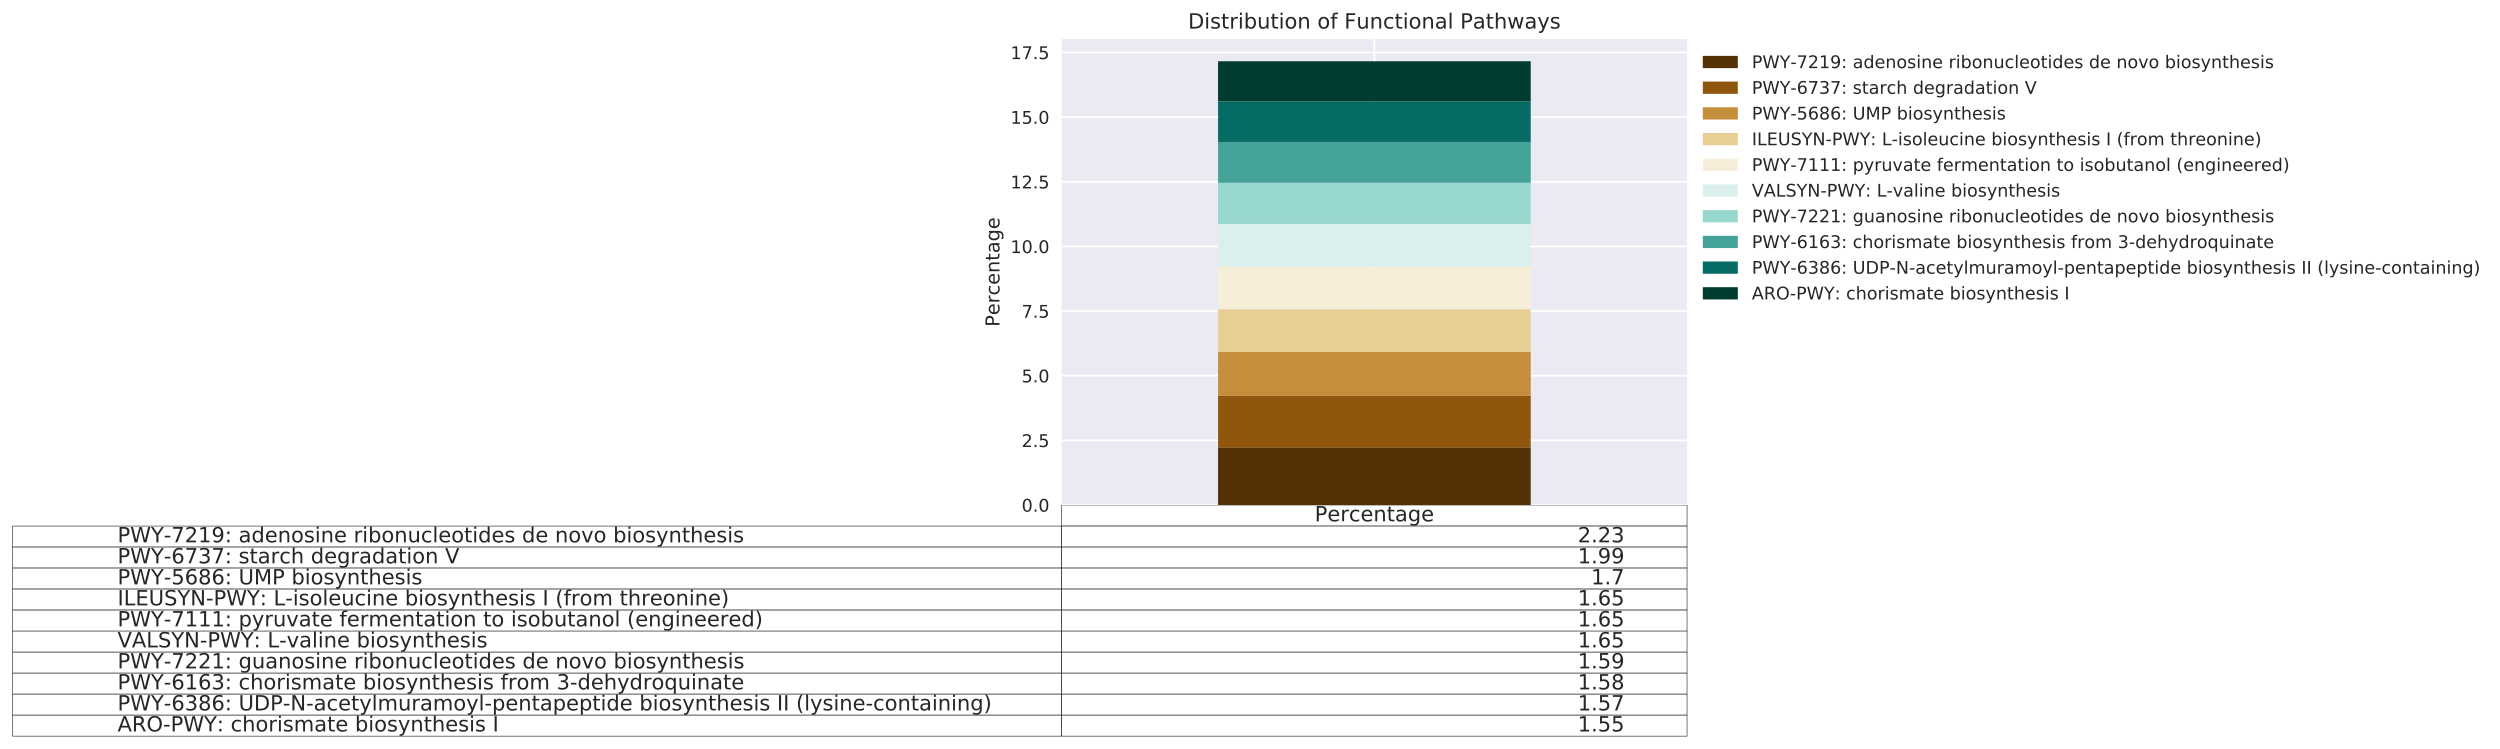 <?xml version="1.0" encoding="utf-8" standalone="no"?>
<!DOCTYPE svg PUBLIC "-//W3C//DTD SVG 1.1//EN"
  "http://www.w3.org/Graphics/SVG/1.1/DTD/svg11.dtd">
<!-- Created with matplotlib (http://matplotlib.org/) -->
<svg height="427.63pt" version="1.1" viewBox="0 0 1427.785 427.63" width="1427.785pt" xmlns="http://www.w3.org/2000/svg" xmlns:xlink="http://www.w3.org/1999/xlink">
 <defs>
  <style type="text/css">
*{stroke-linecap:butt;stroke-linejoin:round;}
  </style>
 </defs>
 <g id="figure_1">
  <g id="patch_1">
   <path d="M 0 427.63 
L 1427.785 427.63 
L 1427.785 0 
L 0 0 
z
" style="fill:#ffffff;"/>
  </g>
  <g id="axes_1">
   <g id="patch_2">
    <path d="M 606.373 288.43 
L 963.493 288.43 
L 963.493 22.318 
L 606.373 22.318 
z
" style="fill:#eaeaf2;"/>
   </g>
   <g id="table_1">
    <g id="patch_3">
     <path d="M 606.373 300.43 
L 963.493 300.43 
L 963.493 288.43 
L 606.373 288.43 
z
" style="fill:#ffffff;stroke:#000000;stroke-linejoin:miter;stroke-width:0.3;"/>
    </g>
    <g id="text_1">
     <!-- Percentage -->
     <defs>
      <path d="M 19.672 64.797 
L 19.672 37.406 
L 32.078 37.406 
Q 38.969 37.406 42.719 40.969 
Q 46.484 44.531 46.484 51.125 
Q 46.484 57.672 42.719 61.234 
Q 38.969 64.797 32.078 64.797 
z
M 9.812 72.906 
L 32.078 72.906 
Q 44.344 72.906 50.609 67.359 
Q 56.891 61.812 56.891 51.125 
Q 56.891 40.328 50.609 34.812 
Q 44.344 29.297 32.078 29.297 
L 19.672 29.297 
L 19.672 0 
L 9.812 0 
z
" id="DejaVuSans-50"/>
      <path d="M 56.203 29.594 
L 56.203 25.203 
L 14.891 25.203 
Q 15.484 15.922 20.484 11.062 
Q 25.484 6.203 34.422 6.203 
Q 39.594 6.203 44.453 7.469 
Q 49.312 8.734 54.109 11.281 
L 54.109 2.781 
Q 49.266 0.734 44.188 -0.344 
Q 39.109 -1.422 33.891 -1.422 
Q 20.797 -1.422 13.156 6.188 
Q 5.516 13.812 5.516 26.812 
Q 5.516 40.234 12.766 48.109 
Q 20.016 56 32.328 56 
Q 43.359 56 49.781 48.891 
Q 56.203 41.797 56.203 29.594 
z
M 47.219 32.234 
Q 47.125 39.594 43.094 43.984 
Q 39.062 48.391 32.422 48.391 
Q 24.906 48.391 20.391 44.141 
Q 15.875 39.891 15.188 32.172 
z
" id="DejaVuSans-65"/>
      <path d="M 41.109 46.297 
Q 39.594 47.172 37.812 47.578 
Q 36.031 48 33.891 48 
Q 26.266 48 22.188 43.047 
Q 18.109 38.094 18.109 28.812 
L 18.109 0 
L 9.078 0 
L 9.078 54.688 
L 18.109 54.688 
L 18.109 46.188 
Q 20.953 51.172 25.484 53.578 
Q 30.031 56 36.531 56 
Q 37.453 56 38.578 55.875 
Q 39.703 55.766 41.062 55.516 
z
" id="DejaVuSans-72"/>
      <path d="M 48.781 52.594 
L 48.781 44.188 
Q 44.969 46.297 41.141 47.344 
Q 37.312 48.391 33.406 48.391 
Q 24.656 48.391 19.812 42.844 
Q 14.984 37.312 14.984 27.297 
Q 14.984 17.281 19.812 11.734 
Q 24.656 6.203 33.406 6.203 
Q 37.312 6.203 41.141 7.25 
Q 44.969 8.297 48.781 10.406 
L 48.781 2.094 
Q 45.016 0.344 40.984 -0.531 
Q 36.969 -1.422 32.422 -1.422 
Q 20.062 -1.422 12.781 6.344 
Q 5.516 14.109 5.516 27.297 
Q 5.516 40.672 12.859 48.328 
Q 20.219 56 33.016 56 
Q 37.156 56 41.109 55.141 
Q 45.062 54.297 48.781 52.594 
z
" id="DejaVuSans-63"/>
      <path d="M 54.891 33.016 
L 54.891 0 
L 45.906 0 
L 45.906 32.719 
Q 45.906 40.484 42.875 44.328 
Q 39.844 48.188 33.797 48.188 
Q 26.516 48.188 22.312 43.547 
Q 18.109 38.922 18.109 30.906 
L 18.109 0 
L 9.078 0 
L 9.078 54.688 
L 18.109 54.688 
L 18.109 46.188 
Q 21.344 51.125 25.703 53.562 
Q 30.078 56 35.797 56 
Q 45.219 56 50.047 50.172 
Q 54.891 44.344 54.891 33.016 
z
" id="DejaVuSans-6e"/>
      <path d="M 18.312 70.219 
L 18.312 54.688 
L 36.812 54.688 
L 36.812 47.703 
L 18.312 47.703 
L 18.312 18.016 
Q 18.312 11.328 20.141 9.422 
Q 21.969 7.516 27.594 7.516 
L 36.812 7.516 
L 36.812 0 
L 27.594 0 
Q 17.188 0 13.234 3.875 
Q 9.281 7.766 9.281 18.016 
L 9.281 47.703 
L 2.688 47.703 
L 2.688 54.688 
L 9.281 54.688 
L 9.281 70.219 
z
" id="DejaVuSans-74"/>
      <path d="M 34.281 27.484 
Q 23.391 27.484 19.188 25 
Q 14.984 22.516 14.984 16.5 
Q 14.984 11.719 18.141 8.906 
Q 21.297 6.109 26.703 6.109 
Q 34.188 6.109 38.703 11.406 
Q 43.219 16.703 43.219 25.484 
L 43.219 27.484 
z
M 52.203 31.203 
L 52.203 0 
L 43.219 0 
L 43.219 8.297 
Q 40.141 3.328 35.547 0.953 
Q 30.953 -1.422 24.312 -1.422 
Q 15.922 -1.422 10.953 3.297 
Q 6 8.016 6 15.922 
Q 6 25.141 12.172 29.828 
Q 18.359 34.516 30.609 34.516 
L 43.219 34.516 
L 43.219 35.406 
Q 43.219 41.609 39.141 45 
Q 35.062 48.391 27.688 48.391 
Q 23 48.391 18.547 47.266 
Q 14.109 46.141 10.016 43.891 
L 10.016 52.203 
Q 14.938 54.109 19.578 55.047 
Q 24.219 56 28.609 56 
Q 40.484 56 46.344 49.844 
Q 52.203 43.703 52.203 31.203 
z
" id="DejaVuSans-61"/>
      <path d="M 45.406 27.984 
Q 45.406 37.75 41.375 43.109 
Q 37.359 48.484 30.078 48.484 
Q 22.859 48.484 18.828 43.109 
Q 14.797 37.75 14.797 27.984 
Q 14.797 18.266 18.828 12.891 
Q 22.859 7.516 30.078 7.516 
Q 37.359 7.516 41.375 12.891 
Q 45.406 18.266 45.406 27.984 
z
M 54.391 6.781 
Q 54.391 -7.172 48.188 -13.984 
Q 42 -20.797 29.203 -20.797 
Q 24.469 -20.797 20.266 -20.094 
Q 16.062 -19.391 12.109 -17.922 
L 12.109 -9.188 
Q 16.062 -11.328 19.922 -12.344 
Q 23.781 -13.375 27.781 -13.375 
Q 36.625 -13.375 41.016 -8.766 
Q 45.406 -4.156 45.406 5.172 
L 45.406 9.625 
Q 42.625 4.781 38.281 2.391 
Q 33.938 0 27.875 0 
Q 17.828 0 11.672 7.656 
Q 5.516 15.328 5.516 27.984 
Q 5.516 40.672 11.672 48.328 
Q 17.828 56 27.875 56 
Q 33.938 56 38.281 53.609 
Q 42.625 51.219 45.406 46.391 
L 45.406 54.688 
L 54.391 54.688 
z
" id="DejaVuSans-67"/>
     </defs>
     <g style="fill:#262626;" transform="translate(750.838 297.741)scale(0.12 -0.12)">
      <use xlink:href="#DejaVuSans-50"/>
      <use x="60.256" xlink:href="#DejaVuSans-65"/>
      <use x="121.779" xlink:href="#DejaVuSans-72"/>
      <use x="162.861" xlink:href="#DejaVuSans-63"/>
      <use x="217.842" xlink:href="#DejaVuSans-65"/>
      <use x="279.365" xlink:href="#DejaVuSans-6e"/>
      <use x="342.744" xlink:href="#DejaVuSans-74"/>
      <use x="381.953" xlink:href="#DejaVuSans-61"/>
      <use x="443.232" xlink:href="#DejaVuSans-67"/>
      <use x="506.709" xlink:href="#DejaVuSans-65"/>
     </g>
    </g>
    <g id="patch_4">
     <path d="M 7.2 312.43 
L 606.373 312.43 
L 606.373 300.43 
L 7.2 300.43 
z
" style="fill:#ffffff;stroke:#000000;stroke-linejoin:miter;stroke-width:0.3;"/>
    </g>
    <g id="text_2">
     <!-- PWY-7219: adenosine ribonucleotides de novo biosynthesis -->
     <defs>
      <path d="M 3.328 72.906 
L 13.281 72.906 
L 28.609 11.281 
L 43.891 72.906 
L 54.984 72.906 
L 70.312 11.281 
L 85.594 72.906 
L 95.609 72.906 
L 77.297 0 
L 64.891 0 
L 49.516 63.281 
L 33.984 0 
L 21.578 0 
z
" id="DejaVuSans-57"/>
      <path d="M -0.203 72.906 
L 10.406 72.906 
L 30.609 42.922 
L 50.688 72.906 
L 61.281 72.906 
L 35.5 34.719 
L 35.5 0 
L 25.594 0 
L 25.594 34.719 
z
" id="DejaVuSans-59"/>
      <path d="M 4.891 31.391 
L 31.203 31.391 
L 31.203 23.391 
L 4.891 23.391 
z
" id="DejaVuSans-2d"/>
      <path d="M 8.203 72.906 
L 55.078 72.906 
L 55.078 68.703 
L 28.609 0 
L 18.312 0 
L 43.219 64.594 
L 8.203 64.594 
z
" id="DejaVuSans-37"/>
      <path d="M 19.188 8.297 
L 53.609 8.297 
L 53.609 0 
L 7.328 0 
L 7.328 8.297 
Q 12.938 14.109 22.625 23.891 
Q 32.328 33.688 34.812 36.531 
Q 39.547 41.844 41.422 45.531 
Q 43.312 49.219 43.312 52.781 
Q 43.312 58.594 39.234 62.25 
Q 35.156 65.922 28.609 65.922 
Q 23.969 65.922 18.812 64.312 
Q 13.672 62.703 7.812 59.422 
L 7.812 69.391 
Q 13.766 71.781 18.938 73 
Q 24.125 74.219 28.422 74.219 
Q 39.75 74.219 46.484 68.547 
Q 53.219 62.891 53.219 53.422 
Q 53.219 48.922 51.531 44.891 
Q 49.859 40.875 45.406 35.406 
Q 44.188 33.984 37.641 27.219 
Q 31.109 20.453 19.188 8.297 
z
" id="DejaVuSans-32"/>
      <path d="M 12.406 8.297 
L 28.516 8.297 
L 28.516 63.922 
L 10.984 60.406 
L 10.984 69.391 
L 28.422 72.906 
L 38.281 72.906 
L 38.281 8.297 
L 54.391 8.297 
L 54.391 0 
L 12.406 0 
z
" id="DejaVuSans-31"/>
      <path d="M 10.984 1.516 
L 10.984 10.5 
Q 14.703 8.734 18.5 7.812 
Q 22.312 6.891 25.984 6.891 
Q 35.75 6.891 40.891 13.453 
Q 46.047 20.016 46.781 33.406 
Q 43.953 29.203 39.594 26.953 
Q 35.25 24.703 29.984 24.703 
Q 19.047 24.703 12.672 31.312 
Q 6.297 37.938 6.297 49.422 
Q 6.297 60.641 12.938 67.422 
Q 19.578 74.219 30.609 74.219 
Q 43.266 74.219 49.922 64.516 
Q 56.594 54.828 56.594 36.375 
Q 56.594 19.141 48.406 8.859 
Q 40.234 -1.422 26.422 -1.422 
Q 22.703 -1.422 18.891 -0.688 
Q 15.094 0.047 10.984 1.516 
z
M 30.609 32.422 
Q 37.25 32.422 41.125 36.953 
Q 45.016 41.5 45.016 49.422 
Q 45.016 57.281 41.125 61.844 
Q 37.25 66.406 30.609 66.406 
Q 23.969 66.406 20.094 61.844 
Q 16.219 57.281 16.219 49.422 
Q 16.219 41.5 20.094 36.953 
Q 23.969 32.422 30.609 32.422 
z
" id="DejaVuSans-39"/>
      <path d="M 11.719 12.406 
L 22.016 12.406 
L 22.016 0 
L 11.719 0 
z
M 11.719 51.703 
L 22.016 51.703 
L 22.016 39.312 
L 11.719 39.312 
z
" id="DejaVuSans-3a"/>
      <path id="DejaVuSans-20"/>
      <path d="M 45.406 46.391 
L 45.406 75.984 
L 54.391 75.984 
L 54.391 0 
L 45.406 0 
L 45.406 8.203 
Q 42.578 3.328 38.25 0.953 
Q 33.938 -1.422 27.875 -1.422 
Q 17.969 -1.422 11.734 6.484 
Q 5.516 14.406 5.516 27.297 
Q 5.516 40.188 11.734 48.094 
Q 17.969 56 27.875 56 
Q 33.938 56 38.25 53.625 
Q 42.578 51.266 45.406 46.391 
z
M 14.797 27.297 
Q 14.797 17.391 18.875 11.75 
Q 22.953 6.109 30.078 6.109 
Q 37.203 6.109 41.297 11.75 
Q 45.406 17.391 45.406 27.297 
Q 45.406 37.203 41.297 42.844 
Q 37.203 48.484 30.078 48.484 
Q 22.953 48.484 18.875 42.844 
Q 14.797 37.203 14.797 27.297 
z
" id="DejaVuSans-64"/>
      <path d="M 30.609 48.391 
Q 23.391 48.391 19.188 42.75 
Q 14.984 37.109 14.984 27.297 
Q 14.984 17.484 19.156 11.844 
Q 23.344 6.203 30.609 6.203 
Q 37.797 6.203 41.984 11.859 
Q 46.188 17.531 46.188 27.297 
Q 46.188 37.016 41.984 42.703 
Q 37.797 48.391 30.609 48.391 
z
M 30.609 56 
Q 42.328 56 49.016 48.375 
Q 55.719 40.766 55.719 27.297 
Q 55.719 13.875 49.016 6.219 
Q 42.328 -1.422 30.609 -1.422 
Q 18.844 -1.422 12.172 6.219 
Q 5.516 13.875 5.516 27.297 
Q 5.516 40.766 12.172 48.375 
Q 18.844 56 30.609 56 
z
" id="DejaVuSans-6f"/>
      <path d="M 44.281 53.078 
L 44.281 44.578 
Q 40.484 46.531 36.375 47.5 
Q 32.281 48.484 27.875 48.484 
Q 21.188 48.484 17.844 46.438 
Q 14.5 44.391 14.5 40.281 
Q 14.5 37.156 16.891 35.375 
Q 19.281 33.594 26.516 31.984 
L 29.594 31.297 
Q 39.156 29.25 43.188 25.516 
Q 47.219 21.781 47.219 15.094 
Q 47.219 7.469 41.188 3.016 
Q 35.156 -1.422 24.609 -1.422 
Q 20.219 -1.422 15.453 -0.562 
Q 10.688 0.297 5.422 2 
L 5.422 11.281 
Q 10.406 8.688 15.234 7.391 
Q 20.062 6.109 24.812 6.109 
Q 31.156 6.109 34.562 8.281 
Q 37.984 10.453 37.984 14.406 
Q 37.984 18.062 35.516 20.016 
Q 33.062 21.969 24.703 23.781 
L 21.578 24.516 
Q 13.234 26.266 9.516 29.906 
Q 5.812 33.547 5.812 39.891 
Q 5.812 47.609 11.281 51.797 
Q 16.75 56 26.812 56 
Q 31.781 56 36.172 55.266 
Q 40.578 54.547 44.281 53.078 
z
" id="DejaVuSans-73"/>
      <path d="M 9.422 54.688 
L 18.406 54.688 
L 18.406 0 
L 9.422 0 
z
M 9.422 75.984 
L 18.406 75.984 
L 18.406 64.594 
L 9.422 64.594 
z
" id="DejaVuSans-69"/>
      <path d="M 48.688 27.297 
Q 48.688 37.203 44.609 42.844 
Q 40.531 48.484 33.406 48.484 
Q 26.266 48.484 22.188 42.844 
Q 18.109 37.203 18.109 27.297 
Q 18.109 17.391 22.188 11.75 
Q 26.266 6.109 33.406 6.109 
Q 40.531 6.109 44.609 11.75 
Q 48.688 17.391 48.688 27.297 
z
M 18.109 46.391 
Q 20.953 51.266 25.266 53.625 
Q 29.594 56 35.594 56 
Q 45.562 56 51.781 48.094 
Q 58.016 40.188 58.016 27.297 
Q 58.016 14.406 51.781 6.484 
Q 45.562 -1.422 35.594 -1.422 
Q 29.594 -1.422 25.266 0.953 
Q 20.953 3.328 18.109 8.203 
L 18.109 0 
L 9.078 0 
L 9.078 75.984 
L 18.109 75.984 
z
" id="DejaVuSans-62"/>
      <path d="M 8.5 21.578 
L 8.5 54.688 
L 17.484 54.688 
L 17.484 21.922 
Q 17.484 14.156 20.5 10.266 
Q 23.531 6.391 29.594 6.391 
Q 36.859 6.391 41.078 11.031 
Q 45.312 15.672 45.312 23.688 
L 45.312 54.688 
L 54.297 54.688 
L 54.297 0 
L 45.312 0 
L 45.312 8.406 
Q 42.047 3.422 37.719 1 
Q 33.406 -1.422 27.688 -1.422 
Q 18.266 -1.422 13.375 4.438 
Q 8.5 10.297 8.5 21.578 
z
M 31.109 56 
z
" id="DejaVuSans-75"/>
      <path d="M 9.422 75.984 
L 18.406 75.984 
L 18.406 0 
L 9.422 0 
z
" id="DejaVuSans-6c"/>
      <path d="M 2.984 54.688 
L 12.5 54.688 
L 29.594 8.797 
L 46.688 54.688 
L 56.203 54.688 
L 35.688 0 
L 23.484 0 
z
" id="DejaVuSans-76"/>
      <path d="M 32.172 -5.078 
Q 28.375 -14.844 24.75 -17.812 
Q 21.141 -20.797 15.094 -20.797 
L 7.906 -20.797 
L 7.906 -13.281 
L 13.188 -13.281 
Q 16.891 -13.281 18.938 -11.516 
Q 21 -9.766 23.484 -3.219 
L 25.094 0.875 
L 2.984 54.688 
L 12.5 54.688 
L 29.594 11.922 
L 46.688 54.688 
L 56.203 54.688 
z
" id="DejaVuSans-79"/>
      <path d="M 54.891 33.016 
L 54.891 0 
L 45.906 0 
L 45.906 32.719 
Q 45.906 40.484 42.875 44.328 
Q 39.844 48.188 33.797 48.188 
Q 26.516 48.188 22.312 43.547 
Q 18.109 38.922 18.109 30.906 
L 18.109 0 
L 9.078 0 
L 9.078 75.984 
L 18.109 75.984 
L 18.109 46.188 
Q 21.344 51.125 25.703 53.562 
Q 30.078 56 35.797 56 
Q 45.219 56 50.047 50.172 
Q 54.891 44.344 54.891 33.016 
z
" id="DejaVuSans-68"/>
     </defs>
     <g style="fill:#262626;" transform="translate(67.117 309.741)scale(0.12 -0.12)">
      <use xlink:href="#DejaVuSans-50"/>
      <use x="60.303" xlink:href="#DejaVuSans-57"/>
      <use x="159.18" xlink:href="#DejaVuSans-59"/>
      <use x="220.092" xlink:href="#DejaVuSans-2d"/>
      <use x="256.176" xlink:href="#DejaVuSans-37"/>
      <use x="319.799" xlink:href="#DejaVuSans-32"/>
      <use x="383.422" xlink:href="#DejaVuSans-31"/>
      <use x="447.045" xlink:href="#DejaVuSans-39"/>
      <use x="510.668" xlink:href="#DejaVuSans-3a"/>
      <use x="544.359" xlink:href="#DejaVuSans-20"/>
      <use x="576.146" xlink:href="#DejaVuSans-61"/>
      <use x="637.426" xlink:href="#DejaVuSans-64"/>
      <use x="700.902" xlink:href="#DejaVuSans-65"/>
      <use x="762.426" xlink:href="#DejaVuSans-6e"/>
      <use x="825.805" xlink:href="#DejaVuSans-6f"/>
      <use x="886.986" xlink:href="#DejaVuSans-73"/>
      <use x="939.086" xlink:href="#DejaVuSans-69"/>
      <use x="966.869" xlink:href="#DejaVuSans-6e"/>
      <use x="1030.248" xlink:href="#DejaVuSans-65"/>
      <use x="1091.771" xlink:href="#DejaVuSans-20"/>
      <use x="1123.559" xlink:href="#DejaVuSans-72"/>
      <use x="1164.672" xlink:href="#DejaVuSans-69"/>
      <use x="1192.455" xlink:href="#DejaVuSans-62"/>
      <use x="1255.932" xlink:href="#DejaVuSans-6f"/>
      <use x="1317.113" xlink:href="#DejaVuSans-6e"/>
      <use x="1380.492" xlink:href="#DejaVuSans-75"/>
      <use x="1443.871" xlink:href="#DejaVuSans-63"/>
      <use x="1498.852" xlink:href="#DejaVuSans-6c"/>
      <use x="1526.635" xlink:href="#DejaVuSans-65"/>
      <use x="1588.158" xlink:href="#DejaVuSans-6f"/>
      <use x="1649.34" xlink:href="#DejaVuSans-74"/>
      <use x="1688.549" xlink:href="#DejaVuSans-69"/>
      <use x="1716.332" xlink:href="#DejaVuSans-64"/>
      <use x="1779.809" xlink:href="#DejaVuSans-65"/>
      <use x="1841.332" xlink:href="#DejaVuSans-73"/>
      <use x="1893.432" xlink:href="#DejaVuSans-20"/>
      <use x="1925.219" xlink:href="#DejaVuSans-64"/>
      <use x="1988.695" xlink:href="#DejaVuSans-65"/>
      <use x="2050.219" xlink:href="#DejaVuSans-20"/>
      <use x="2082.006" xlink:href="#DejaVuSans-6e"/>
      <use x="2145.385" xlink:href="#DejaVuSans-6f"/>
      <use x="2206.566" xlink:href="#DejaVuSans-76"/>
      <use x="2265.746" xlink:href="#DejaVuSans-6f"/>
      <use x="2326.928" xlink:href="#DejaVuSans-20"/>
      <use x="2358.715" xlink:href="#DejaVuSans-62"/>
      <use x="2422.191" xlink:href="#DejaVuSans-69"/>
      <use x="2449.975" xlink:href="#DejaVuSans-6f"/>
      <use x="2511.156" xlink:href="#DejaVuSans-73"/>
      <use x="2563.256" xlink:href="#DejaVuSans-79"/>
      <use x="2622.436" xlink:href="#DejaVuSans-6e"/>
      <use x="2685.814" xlink:href="#DejaVuSans-74"/>
      <use x="2725.023" xlink:href="#DejaVuSans-68"/>
      <use x="2788.402" xlink:href="#DejaVuSans-65"/>
      <use x="2849.926" xlink:href="#DejaVuSans-73"/>
      <use x="2902.025" xlink:href="#DejaVuSans-69"/>
      <use x="2929.809" xlink:href="#DejaVuSans-73"/>
     </g>
    </g>
    <g id="patch_5">
     <path d="M 606.373 312.43 
L 963.493 312.43 
L 963.493 300.43 
L 606.373 300.43 
z
" style="fill:#ffffff;stroke:#000000;stroke-linejoin:miter;stroke-width:0.3;"/>
    </g>
    <g id="text_3">
     <!-- 2.23 -->
     <defs>
      <path d="M 10.688 12.406 
L 21 12.406 
L 21 0 
L 10.688 0 
z
" id="DejaVuSans-2e"/>
      <path d="M 40.578 39.312 
Q 47.656 37.797 51.625 33 
Q 55.609 28.219 55.609 21.188 
Q 55.609 10.406 48.188 4.484 
Q 40.766 -1.422 27.094 -1.422 
Q 22.516 -1.422 17.656 -0.516 
Q 12.797 0.391 7.625 2.203 
L 7.625 11.719 
Q 11.719 9.328 16.594 8.109 
Q 21.484 6.891 26.812 6.891 
Q 36.078 6.891 40.938 10.547 
Q 45.797 14.203 45.797 21.188 
Q 45.797 27.641 41.281 31.266 
Q 36.766 34.906 28.719 34.906 
L 20.219 34.906 
L 20.219 43.016 
L 29.109 43.016 
Q 36.375 43.016 40.234 45.922 
Q 44.094 48.828 44.094 54.297 
Q 44.094 59.906 40.109 62.906 
Q 36.141 65.922 28.719 65.922 
Q 24.656 65.922 20.016 65.031 
Q 15.375 64.156 9.812 62.312 
L 9.812 71.094 
Q 15.438 72.656 20.344 73.438 
Q 25.25 74.219 29.594 74.219 
Q 40.828 74.219 47.359 69.109 
Q 53.906 64.016 53.906 55.328 
Q 53.906 49.266 50.438 45.094 
Q 46.969 40.922 40.578 39.312 
z
" id="DejaVuSans-33"/>
     </defs>
     <g style="fill:#262626;" transform="translate(901.062 309.741)scale(0.12 -0.12)">
      <use xlink:href="#DejaVuSans-32"/>
      <use x="63.623" xlink:href="#DejaVuSans-2e"/>
      <use x="95.41" xlink:href="#DejaVuSans-32"/>
      <use x="159.033" xlink:href="#DejaVuSans-33"/>
     </g>
    </g>
    <g id="patch_6">
     <path d="M 7.2 324.43 
L 606.373 324.43 
L 606.373 312.43 
L 7.2 312.43 
z
" style="fill:#ffffff;stroke:#000000;stroke-linejoin:miter;stroke-width:0.3;"/>
    </g>
    <g id="text_4">
     <!-- PWY-6737: starch degradation V -->
     <defs>
      <path d="M 33.016 40.375 
Q 26.375 40.375 22.484 35.828 
Q 18.609 31.297 18.609 23.391 
Q 18.609 15.531 22.484 10.953 
Q 26.375 6.391 33.016 6.391 
Q 39.656 6.391 43.531 10.953 
Q 47.406 15.531 47.406 23.391 
Q 47.406 31.297 43.531 35.828 
Q 39.656 40.375 33.016 40.375 
z
M 52.594 71.297 
L 52.594 62.312 
Q 48.875 64.062 45.094 64.984 
Q 41.312 65.922 37.594 65.922 
Q 27.828 65.922 22.672 59.328 
Q 17.531 52.734 16.797 39.406 
Q 19.672 43.656 24.016 45.922 
Q 28.375 48.188 33.594 48.188 
Q 44.578 48.188 50.953 41.516 
Q 57.328 34.859 57.328 23.391 
Q 57.328 12.156 50.688 5.359 
Q 44.047 -1.422 33.016 -1.422 
Q 20.359 -1.422 13.672 8.266 
Q 6.984 17.969 6.984 36.375 
Q 6.984 53.656 15.188 63.938 
Q 23.391 74.219 37.203 74.219 
Q 40.922 74.219 44.703 73.484 
Q 48.484 72.75 52.594 71.297 
z
" id="DejaVuSans-36"/>
      <path d="M 28.609 0 
L 0.781 72.906 
L 11.078 72.906 
L 34.188 11.531 
L 57.328 72.906 
L 67.578 72.906 
L 39.797 0 
z
" id="DejaVuSans-56"/>
     </defs>
     <g style="fill:#262626;" transform="translate(67.117 321.741)scale(0.12 -0.12)">
      <use xlink:href="#DejaVuSans-50"/>
      <use x="60.303" xlink:href="#DejaVuSans-57"/>
      <use x="159.18" xlink:href="#DejaVuSans-59"/>
      <use x="220.092" xlink:href="#DejaVuSans-2d"/>
      <use x="256.176" xlink:href="#DejaVuSans-36"/>
      <use x="319.799" xlink:href="#DejaVuSans-37"/>
      <use x="383.422" xlink:href="#DejaVuSans-33"/>
      <use x="447.045" xlink:href="#DejaVuSans-37"/>
      <use x="510.668" xlink:href="#DejaVuSans-3a"/>
      <use x="544.359" xlink:href="#DejaVuSans-20"/>
      <use x="576.146" xlink:href="#DejaVuSans-73"/>
      <use x="628.246" xlink:href="#DejaVuSans-74"/>
      <use x="667.455" xlink:href="#DejaVuSans-61"/>
      <use x="728.734" xlink:href="#DejaVuSans-72"/>
      <use x="769.816" xlink:href="#DejaVuSans-63"/>
      <use x="824.797" xlink:href="#DejaVuSans-68"/>
      <use x="888.176" xlink:href="#DejaVuSans-20"/>
      <use x="919.963" xlink:href="#DejaVuSans-64"/>
      <use x="983.439" xlink:href="#DejaVuSans-65"/>
      <use x="1044.963" xlink:href="#DejaVuSans-67"/>
      <use x="1108.439" xlink:href="#DejaVuSans-72"/>
      <use x="1149.553" xlink:href="#DejaVuSans-61"/>
      <use x="1210.832" xlink:href="#DejaVuSans-64"/>
      <use x="1274.309" xlink:href="#DejaVuSans-61"/>
      <use x="1335.588" xlink:href="#DejaVuSans-74"/>
      <use x="1374.797" xlink:href="#DejaVuSans-69"/>
      <use x="1402.58" xlink:href="#DejaVuSans-6f"/>
      <use x="1463.762" xlink:href="#DejaVuSans-6e"/>
      <use x="1527.141" xlink:href="#DejaVuSans-20"/>
      <use x="1558.928" xlink:href="#DejaVuSans-56"/>
     </g>
    </g>
    <g id="patch_7">
     <path d="M 606.373 324.43 
L 963.493 324.43 
L 963.493 312.43 
L 606.373 312.43 
z
" style="fill:#ffffff;stroke:#000000;stroke-linejoin:miter;stroke-width:0.3;"/>
    </g>
    <g id="text_5">
     <!-- 1.99 -->
     <g style="fill:#262626;" transform="translate(901.062 321.741)scale(0.12 -0.12)">
      <use xlink:href="#DejaVuSans-31"/>
      <use x="63.623" xlink:href="#DejaVuSans-2e"/>
      <use x="95.41" xlink:href="#DejaVuSans-39"/>
      <use x="159.033" xlink:href="#DejaVuSans-39"/>
     </g>
    </g>
    <g id="patch_8">
     <path d="M 7.2 336.43 
L 606.373 336.43 
L 606.373 324.43 
L 7.2 324.43 
z
" style="fill:#ffffff;stroke:#000000;stroke-linejoin:miter;stroke-width:0.3;"/>
    </g>
    <g id="text_6">
     <!-- PWY-5686: UMP biosynthesis -->
     <defs>
      <path d="M 10.797 72.906 
L 49.516 72.906 
L 49.516 64.594 
L 19.828 64.594 
L 19.828 46.734 
Q 21.969 47.469 24.109 47.828 
Q 26.266 48.188 28.422 48.188 
Q 40.625 48.188 47.75 41.5 
Q 54.891 34.812 54.891 23.391 
Q 54.891 11.625 47.562 5.094 
Q 40.234 -1.422 26.906 -1.422 
Q 22.312 -1.422 17.547 -0.641 
Q 12.797 0.141 7.719 1.703 
L 7.719 11.625 
Q 12.109 9.234 16.797 8.062 
Q 21.484 6.891 26.703 6.891 
Q 35.156 6.891 40.078 11.328 
Q 45.016 15.766 45.016 23.391 
Q 45.016 31 40.078 35.438 
Q 35.156 39.891 26.703 39.891 
Q 22.75 39.891 18.812 39.016 
Q 14.891 38.141 10.797 36.281 
z
" id="DejaVuSans-35"/>
      <path d="M 31.781 34.625 
Q 24.75 34.625 20.719 30.859 
Q 16.703 27.094 16.703 20.516 
Q 16.703 13.922 20.719 10.156 
Q 24.75 6.391 31.781 6.391 
Q 38.812 6.391 42.859 10.172 
Q 46.922 13.969 46.922 20.516 
Q 46.922 27.094 42.891 30.859 
Q 38.875 34.625 31.781 34.625 
z
M 21.922 38.812 
Q 15.578 40.375 12.031 44.719 
Q 8.5 49.078 8.5 55.328 
Q 8.5 64.062 14.719 69.141 
Q 20.953 74.219 31.781 74.219 
Q 42.672 74.219 48.875 69.141 
Q 55.078 64.062 55.078 55.328 
Q 55.078 49.078 51.531 44.719 
Q 48 40.375 41.703 38.812 
Q 48.828 37.156 52.797 32.312 
Q 56.781 27.484 56.781 20.516 
Q 56.781 9.906 50.312 4.234 
Q 43.844 -1.422 31.781 -1.422 
Q 19.734 -1.422 13.25 4.234 
Q 6.781 9.906 6.781 20.516 
Q 6.781 27.484 10.781 32.312 
Q 14.797 37.156 21.922 38.812 
z
M 18.312 54.391 
Q 18.312 48.734 21.844 45.562 
Q 25.391 42.391 31.781 42.391 
Q 38.141 42.391 41.719 45.562 
Q 45.312 48.734 45.312 54.391 
Q 45.312 60.062 41.719 63.234 
Q 38.141 66.406 31.781 66.406 
Q 25.391 66.406 21.844 63.234 
Q 18.312 60.062 18.312 54.391 
z
" id="DejaVuSans-38"/>
      <path d="M 8.688 72.906 
L 18.609 72.906 
L 18.609 28.609 
Q 18.609 16.891 22.844 11.734 
Q 27.094 6.594 36.625 6.594 
Q 46.094 6.594 50.344 11.734 
Q 54.594 16.891 54.594 28.609 
L 54.594 72.906 
L 64.5 72.906 
L 64.5 27.391 
Q 64.5 13.141 57.438 5.859 
Q 50.391 -1.422 36.625 -1.422 
Q 22.797 -1.422 15.734 5.859 
Q 8.688 13.141 8.688 27.391 
z
" id="DejaVuSans-55"/>
      <path d="M 9.812 72.906 
L 24.516 72.906 
L 43.109 23.297 
L 61.812 72.906 
L 76.516 72.906 
L 76.516 0 
L 66.891 0 
L 66.891 64.016 
L 48.094 14.016 
L 38.188 14.016 
L 19.391 64.016 
L 19.391 0 
L 9.812 0 
z
" id="DejaVuSans-4d"/>
     </defs>
     <g style="fill:#262626;" transform="translate(67.117 333.741)scale(0.12 -0.12)">
      <use xlink:href="#DejaVuSans-50"/>
      <use x="60.303" xlink:href="#DejaVuSans-57"/>
      <use x="159.18" xlink:href="#DejaVuSans-59"/>
      <use x="220.092" xlink:href="#DejaVuSans-2d"/>
      <use x="256.176" xlink:href="#DejaVuSans-35"/>
      <use x="319.799" xlink:href="#DejaVuSans-36"/>
      <use x="383.422" xlink:href="#DejaVuSans-38"/>
      <use x="447.045" xlink:href="#DejaVuSans-36"/>
      <use x="510.668" xlink:href="#DejaVuSans-3a"/>
      <use x="544.359" xlink:href="#DejaVuSans-20"/>
      <use x="576.146" xlink:href="#DejaVuSans-55"/>
      <use x="649.34" xlink:href="#DejaVuSans-4d"/>
      <use x="735.619" xlink:href="#DejaVuSans-50"/>
      <use x="795.922" xlink:href="#DejaVuSans-20"/>
      <use x="827.709" xlink:href="#DejaVuSans-62"/>
      <use x="891.186" xlink:href="#DejaVuSans-69"/>
      <use x="918.969" xlink:href="#DejaVuSans-6f"/>
      <use x="980.15" xlink:href="#DejaVuSans-73"/>
      <use x="1032.25" xlink:href="#DejaVuSans-79"/>
      <use x="1091.43" xlink:href="#DejaVuSans-6e"/>
      <use x="1154.809" xlink:href="#DejaVuSans-74"/>
      <use x="1194.018" xlink:href="#DejaVuSans-68"/>
      <use x="1257.396" xlink:href="#DejaVuSans-65"/>
      <use x="1318.92" xlink:href="#DejaVuSans-73"/>
      <use x="1371.02" xlink:href="#DejaVuSans-69"/>
      <use x="1398.803" xlink:href="#DejaVuSans-73"/>
     </g>
    </g>
    <g id="patch_9">
     <path d="M 606.373 336.43 
L 963.493 336.43 
L 963.493 324.43 
L 606.373 324.43 
z
" style="fill:#ffffff;stroke:#000000;stroke-linejoin:miter;stroke-width:0.3;"/>
    </g>
    <g id="text_7">
     <!-- 1.7 -->
     <g style="fill:#262626;" transform="translate(908.697 333.741)scale(0.12 -0.12)">
      <use xlink:href="#DejaVuSans-31"/>
      <use x="63.623" xlink:href="#DejaVuSans-2e"/>
      <use x="95.41" xlink:href="#DejaVuSans-37"/>
     </g>
    </g>
    <g id="patch_10">
     <path d="M 7.2 348.43 
L 606.373 348.43 
L 606.373 336.43 
L 7.2 336.43 
z
" style="fill:#ffffff;stroke:#000000;stroke-linejoin:miter;stroke-width:0.3;"/>
    </g>
    <g id="text_8">
     <!-- ILEUSYN-PWY: L-isoleucine biosynthesis I (from threonine) -->
     <defs>
      <path d="M 9.812 72.906 
L 19.672 72.906 
L 19.672 0 
L 9.812 0 
z
" id="DejaVuSans-49"/>
      <path d="M 9.812 72.906 
L 19.672 72.906 
L 19.672 8.297 
L 55.172 8.297 
L 55.172 0 
L 9.812 0 
z
" id="DejaVuSans-4c"/>
      <path d="M 9.812 72.906 
L 55.906 72.906 
L 55.906 64.594 
L 19.672 64.594 
L 19.672 43.016 
L 54.391 43.016 
L 54.391 34.719 
L 19.672 34.719 
L 19.672 8.297 
L 56.781 8.297 
L 56.781 0 
L 9.812 0 
z
" id="DejaVuSans-45"/>
      <path d="M 53.516 70.516 
L 53.516 60.891 
Q 47.906 63.578 42.922 64.891 
Q 37.938 66.219 33.297 66.219 
Q 25.25 66.219 20.875 63.094 
Q 16.5 59.969 16.5 54.203 
Q 16.5 49.359 19.406 46.891 
Q 22.312 44.438 30.422 42.922 
L 36.375 41.703 
Q 47.406 39.594 52.656 34.297 
Q 57.906 29 57.906 20.125 
Q 57.906 9.516 50.797 4.047 
Q 43.703 -1.422 29.984 -1.422 
Q 24.812 -1.422 18.969 -0.25 
Q 13.141 0.922 6.891 3.219 
L 6.891 13.375 
Q 12.891 10.016 18.656 8.297 
Q 24.422 6.594 29.984 6.594 
Q 38.422 6.594 43.016 9.906 
Q 47.609 13.234 47.609 19.391 
Q 47.609 24.75 44.312 27.781 
Q 41.016 30.812 33.5 32.328 
L 27.484 33.5 
Q 16.453 35.688 11.516 40.375 
Q 6.594 45.062 6.594 53.422 
Q 6.594 63.094 13.406 68.656 
Q 20.219 74.219 32.172 74.219 
Q 37.312 74.219 42.625 73.281 
Q 47.953 72.359 53.516 70.516 
z
" id="DejaVuSans-53"/>
      <path d="M 9.812 72.906 
L 23.094 72.906 
L 55.422 11.922 
L 55.422 72.906 
L 64.984 72.906 
L 64.984 0 
L 51.703 0 
L 19.391 60.984 
L 19.391 0 
L 9.812 0 
z
" id="DejaVuSans-4e"/>
      <path d="M 31 75.875 
Q 24.469 64.656 21.281 53.656 
Q 18.109 42.672 18.109 31.391 
Q 18.109 20.125 21.312 9.062 
Q 24.516 -2 31 -13.188 
L 23.188 -13.188 
Q 15.875 -1.703 12.234 9.375 
Q 8.594 20.453 8.594 31.391 
Q 8.594 42.281 12.203 53.312 
Q 15.828 64.359 23.188 75.875 
z
" id="DejaVuSans-28"/>
      <path d="M 37.109 75.984 
L 37.109 68.5 
L 28.516 68.5 
Q 23.688 68.5 21.797 66.547 
Q 19.922 64.594 19.922 59.516 
L 19.922 54.688 
L 34.719 54.688 
L 34.719 47.703 
L 19.922 47.703 
L 19.922 0 
L 10.891 0 
L 10.891 47.703 
L 2.297 47.703 
L 2.297 54.688 
L 10.891 54.688 
L 10.891 58.5 
Q 10.891 67.625 15.141 71.797 
Q 19.391 75.984 28.609 75.984 
z
" id="DejaVuSans-66"/>
      <path d="M 52 44.188 
Q 55.375 50.25 60.062 53.125 
Q 64.75 56 71.094 56 
Q 79.641 56 84.281 50.016 
Q 88.922 44.047 88.922 33.016 
L 88.922 0 
L 79.891 0 
L 79.891 32.719 
Q 79.891 40.578 77.094 44.375 
Q 74.312 48.188 68.609 48.188 
Q 61.625 48.188 57.562 43.547 
Q 53.516 38.922 53.516 30.906 
L 53.516 0 
L 44.484 0 
L 44.484 32.719 
Q 44.484 40.625 41.703 44.406 
Q 38.922 48.188 33.109 48.188 
Q 26.219 48.188 22.156 43.531 
Q 18.109 38.875 18.109 30.906 
L 18.109 0 
L 9.078 0 
L 9.078 54.688 
L 18.109 54.688 
L 18.109 46.188 
Q 21.188 51.219 25.484 53.609 
Q 29.781 56 35.688 56 
Q 41.656 56 45.828 52.969 
Q 50 49.953 52 44.188 
z
" id="DejaVuSans-6d"/>
      <path d="M 8.016 75.875 
L 15.828 75.875 
Q 23.141 64.359 26.781 53.312 
Q 30.422 42.281 30.422 31.391 
Q 30.422 20.453 26.781 9.375 
Q 23.141 -1.703 15.828 -13.188 
L 8.016 -13.188 
Q 14.5 -2 17.703 9.062 
Q 20.906 20.125 20.906 31.391 
Q 20.906 42.672 17.703 53.656 
Q 14.5 64.656 8.016 75.875 
z
" id="DejaVuSans-29"/>
     </defs>
     <g style="fill:#262626;" transform="translate(67.117 345.741)scale(0.12 -0.12)">
      <use xlink:href="#DejaVuSans-49"/>
      <use x="29.492" xlink:href="#DejaVuSans-4c"/>
      <use x="85.205" xlink:href="#DejaVuSans-45"/>
      <use x="148.389" xlink:href="#DejaVuSans-55"/>
      <use x="221.582" xlink:href="#DejaVuSans-53"/>
      <use x="285.059" xlink:href="#DejaVuSans-59"/>
      <use x="346.143" xlink:href="#DejaVuSans-4e"/>
      <use x="420.947" xlink:href="#DejaVuSans-2d"/>
      <use x="457.031" xlink:href="#DejaVuSans-50"/>
      <use x="517.334" xlink:href="#DejaVuSans-57"/>
      <use x="616.211" xlink:href="#DejaVuSans-59"/>
      <use x="677.092" xlink:href="#DejaVuSans-3a"/>
      <use x="710.783" xlink:href="#DejaVuSans-20"/>
      <use x="742.57" xlink:href="#DejaVuSans-4c"/>
      <use x="798.268" xlink:href="#DejaVuSans-2d"/>
      <use x="834.352" xlink:href="#DejaVuSans-69"/>
      <use x="862.135" xlink:href="#DejaVuSans-73"/>
      <use x="914.234" xlink:href="#DejaVuSans-6f"/>
      <use x="975.416" xlink:href="#DejaVuSans-6c"/>
      <use x="1003.199" xlink:href="#DejaVuSans-65"/>
      <use x="1064.723" xlink:href="#DejaVuSans-75"/>
      <use x="1128.102" xlink:href="#DejaVuSans-63"/>
      <use x="1183.082" xlink:href="#DejaVuSans-69"/>
      <use x="1210.865" xlink:href="#DejaVuSans-6e"/>
      <use x="1274.244" xlink:href="#DejaVuSans-65"/>
      <use x="1335.768" xlink:href="#DejaVuSans-20"/>
      <use x="1367.555" xlink:href="#DejaVuSans-62"/>
      <use x="1431.031" xlink:href="#DejaVuSans-69"/>
      <use x="1458.814" xlink:href="#DejaVuSans-6f"/>
      <use x="1519.996" xlink:href="#DejaVuSans-73"/>
      <use x="1572.096" xlink:href="#DejaVuSans-79"/>
      <use x="1631.275" xlink:href="#DejaVuSans-6e"/>
      <use x="1694.654" xlink:href="#DejaVuSans-74"/>
      <use x="1733.863" xlink:href="#DejaVuSans-68"/>
      <use x="1797.242" xlink:href="#DejaVuSans-65"/>
      <use x="1858.766" xlink:href="#DejaVuSans-73"/>
      <use x="1910.865" xlink:href="#DejaVuSans-69"/>
      <use x="1938.648" xlink:href="#DejaVuSans-73"/>
      <use x="1990.748" xlink:href="#DejaVuSans-20"/>
      <use x="2022.535" xlink:href="#DejaVuSans-49"/>
      <use x="2052.027" xlink:href="#DejaVuSans-20"/>
      <use x="2083.814" xlink:href="#DejaVuSans-28"/>
      <use x="2122.828" xlink:href="#DejaVuSans-66"/>
      <use x="2158.033" xlink:href="#DejaVuSans-72"/>
      <use x="2199.115" xlink:href="#DejaVuSans-6f"/>
      <use x="2260.297" xlink:href="#DejaVuSans-6d"/>
      <use x="2357.709" xlink:href="#DejaVuSans-20"/>
      <use x="2389.496" xlink:href="#DejaVuSans-74"/>
      <use x="2428.705" xlink:href="#DejaVuSans-68"/>
      <use x="2492.084" xlink:href="#DejaVuSans-72"/>
      <use x="2533.166" xlink:href="#DejaVuSans-65"/>
      <use x="2594.689" xlink:href="#DejaVuSans-6f"/>
      <use x="2655.871" xlink:href="#DejaVuSans-6e"/>
      <use x="2719.25" xlink:href="#DejaVuSans-69"/>
      <use x="2747.033" xlink:href="#DejaVuSans-6e"/>
      <use x="2810.412" xlink:href="#DejaVuSans-65"/>
      <use x="2871.936" xlink:href="#DejaVuSans-29"/>
     </g>
    </g>
    <g id="patch_11">
     <path d="M 606.373 348.43 
L 963.493 348.43 
L 963.493 336.43 
L 606.373 336.43 
z
" style="fill:#ffffff;stroke:#000000;stroke-linejoin:miter;stroke-width:0.3;"/>
    </g>
    <g id="text_9">
     <!-- 1.65 -->
     <g style="fill:#262626;" transform="translate(901.062 345.741)scale(0.12 -0.12)">
      <use xlink:href="#DejaVuSans-31"/>
      <use x="63.623" xlink:href="#DejaVuSans-2e"/>
      <use x="95.41" xlink:href="#DejaVuSans-36"/>
      <use x="159.033" xlink:href="#DejaVuSans-35"/>
     </g>
    </g>
    <g id="patch_12">
     <path d="M 7.2 360.43 
L 606.373 360.43 
L 606.373 348.43 
L 7.2 348.43 
z
" style="fill:#ffffff;stroke:#000000;stroke-linejoin:miter;stroke-width:0.3;"/>
    </g>
    <g id="text_10">
     <!-- PWY-7111: pyruvate fermentation to isobutanol (engineered) -->
     <defs>
      <path d="M 18.109 8.203 
L 18.109 -20.797 
L 9.078 -20.797 
L 9.078 54.688 
L 18.109 54.688 
L 18.109 46.391 
Q 20.953 51.266 25.266 53.625 
Q 29.594 56 35.594 56 
Q 45.562 56 51.781 48.094 
Q 58.016 40.188 58.016 27.297 
Q 58.016 14.406 51.781 6.484 
Q 45.562 -1.422 35.594 -1.422 
Q 29.594 -1.422 25.266 0.953 
Q 20.953 3.328 18.109 8.203 
z
M 48.688 27.297 
Q 48.688 37.203 44.609 42.844 
Q 40.531 48.484 33.406 48.484 
Q 26.266 48.484 22.188 42.844 
Q 18.109 37.203 18.109 27.297 
Q 18.109 17.391 22.188 11.75 
Q 26.266 6.109 33.406 6.109 
Q 40.531 6.109 44.609 11.75 
Q 48.688 17.391 48.688 27.297 
z
" id="DejaVuSans-70"/>
     </defs>
     <g style="fill:#262626;" transform="translate(67.117 357.741)scale(0.12 -0.12)">
      <use xlink:href="#DejaVuSans-50"/>
      <use x="60.303" xlink:href="#DejaVuSans-57"/>
      <use x="159.18" xlink:href="#DejaVuSans-59"/>
      <use x="220.092" xlink:href="#DejaVuSans-2d"/>
      <use x="256.176" xlink:href="#DejaVuSans-37"/>
      <use x="319.799" xlink:href="#DejaVuSans-31"/>
      <use x="383.422" xlink:href="#DejaVuSans-31"/>
      <use x="447.045" xlink:href="#DejaVuSans-31"/>
      <use x="510.668" xlink:href="#DejaVuSans-3a"/>
      <use x="544.359" xlink:href="#DejaVuSans-20"/>
      <use x="576.146" xlink:href="#DejaVuSans-70"/>
      <use x="639.623" xlink:href="#DejaVuSans-79"/>
      <use x="698.803" xlink:href="#DejaVuSans-72"/>
      <use x="739.916" xlink:href="#DejaVuSans-75"/>
      <use x="803.295" xlink:href="#DejaVuSans-76"/>
      <use x="862.475" xlink:href="#DejaVuSans-61"/>
      <use x="923.754" xlink:href="#DejaVuSans-74"/>
      <use x="962.963" xlink:href="#DejaVuSans-65"/>
      <use x="1024.486" xlink:href="#DejaVuSans-20"/>
      <use x="1056.273" xlink:href="#DejaVuSans-66"/>
      <use x="1091.479" xlink:href="#DejaVuSans-65"/>
      <use x="1153.002" xlink:href="#DejaVuSans-72"/>
      <use x="1194.1" xlink:href="#DejaVuSans-6d"/>
      <use x="1291.512" xlink:href="#DejaVuSans-65"/>
      <use x="1353.035" xlink:href="#DejaVuSans-6e"/>
      <use x="1416.414" xlink:href="#DejaVuSans-74"/>
      <use x="1455.623" xlink:href="#DejaVuSans-61"/>
      <use x="1516.902" xlink:href="#DejaVuSans-74"/>
      <use x="1556.111" xlink:href="#DejaVuSans-69"/>
      <use x="1583.895" xlink:href="#DejaVuSans-6f"/>
      <use x="1645.076" xlink:href="#DejaVuSans-6e"/>
      <use x="1708.455" xlink:href="#DejaVuSans-20"/>
      <use x="1740.242" xlink:href="#DejaVuSans-74"/>
      <use x="1779.451" xlink:href="#DejaVuSans-6f"/>
      <use x="1840.633" xlink:href="#DejaVuSans-20"/>
      <use x="1872.42" xlink:href="#DejaVuSans-69"/>
      <use x="1900.203" xlink:href="#DejaVuSans-73"/>
      <use x="1952.303" xlink:href="#DejaVuSans-6f"/>
      <use x="2013.484" xlink:href="#DejaVuSans-62"/>
      <use x="2076.961" xlink:href="#DejaVuSans-75"/>
      <use x="2140.34" xlink:href="#DejaVuSans-74"/>
      <use x="2179.549" xlink:href="#DejaVuSans-61"/>
      <use x="2240.828" xlink:href="#DejaVuSans-6e"/>
      <use x="2304.207" xlink:href="#DejaVuSans-6f"/>
      <use x="2365.389" xlink:href="#DejaVuSans-6c"/>
      <use x="2393.172" xlink:href="#DejaVuSans-20"/>
      <use x="2424.959" xlink:href="#DejaVuSans-28"/>
      <use x="2463.973" xlink:href="#DejaVuSans-65"/>
      <use x="2525.496" xlink:href="#DejaVuSans-6e"/>
      <use x="2588.875" xlink:href="#DejaVuSans-67"/>
      <use x="2652.352" xlink:href="#DejaVuSans-69"/>
      <use x="2680.135" xlink:href="#DejaVuSans-6e"/>
      <use x="2743.514" xlink:href="#DejaVuSans-65"/>
      <use x="2805.037" xlink:href="#DejaVuSans-65"/>
      <use x="2866.561" xlink:href="#DejaVuSans-72"/>
      <use x="2907.643" xlink:href="#DejaVuSans-65"/>
      <use x="2969.166" xlink:href="#DejaVuSans-64"/>
      <use x="3032.643" xlink:href="#DejaVuSans-29"/>
     </g>
    </g>
    <g id="patch_13">
     <path d="M 606.373 360.43 
L 963.493 360.43 
L 963.493 348.43 
L 606.373 348.43 
z
" style="fill:#ffffff;stroke:#000000;stroke-linejoin:miter;stroke-width:0.3;"/>
    </g>
    <g id="text_11">
     <!-- 1.65 -->
     <g style="fill:#262626;" transform="translate(901.062 357.741)scale(0.12 -0.12)">
      <use xlink:href="#DejaVuSans-31"/>
      <use x="63.623" xlink:href="#DejaVuSans-2e"/>
      <use x="95.41" xlink:href="#DejaVuSans-36"/>
      <use x="159.033" xlink:href="#DejaVuSans-35"/>
     </g>
    </g>
    <g id="patch_14">
     <path d="M 7.2 372.43 
L 606.373 372.43 
L 606.373 360.43 
L 7.2 360.43 
z
" style="fill:#ffffff;stroke:#000000;stroke-linejoin:miter;stroke-width:0.3;"/>
    </g>
    <g id="text_12">
     <!-- VALSYN-PWY: L-valine biosynthesis -->
     <defs>
      <path d="M 34.188 63.188 
L 20.797 26.906 
L 47.609 26.906 
z
M 28.609 72.906 
L 39.797 72.906 
L 67.578 0 
L 57.328 0 
L 50.688 18.703 
L 17.828 18.703 
L 11.188 0 
L 0.781 0 
z
" id="DejaVuSans-41"/>
     </defs>
     <g style="fill:#262626;" transform="translate(67.117 369.741)scale(0.12 -0.12)">
      <use xlink:href="#DejaVuSans-56"/>
      <use x="68.314" xlink:href="#DejaVuSans-41"/>
      <use x="136.723" xlink:href="#DejaVuSans-4c"/>
      <use x="192.436" xlink:href="#DejaVuSans-53"/>
      <use x="255.912" xlink:href="#DejaVuSans-59"/>
      <use x="316.996" xlink:href="#DejaVuSans-4e"/>
      <use x="391.801" xlink:href="#DejaVuSans-2d"/>
      <use x="427.885" xlink:href="#DejaVuSans-50"/>
      <use x="488.188" xlink:href="#DejaVuSans-57"/>
      <use x="587.064" xlink:href="#DejaVuSans-59"/>
      <use x="647.945" xlink:href="#DejaVuSans-3a"/>
      <use x="681.637" xlink:href="#DejaVuSans-20"/>
      <use x="713.424" xlink:href="#DejaVuSans-4c"/>
      <use x="769.121" xlink:href="#DejaVuSans-2d"/>
      <use x="805.174" xlink:href="#DejaVuSans-76"/>
      <use x="864.354" xlink:href="#DejaVuSans-61"/>
      <use x="925.633" xlink:href="#DejaVuSans-6c"/>
      <use x="953.416" xlink:href="#DejaVuSans-69"/>
      <use x="981.199" xlink:href="#DejaVuSans-6e"/>
      <use x="1044.578" xlink:href="#DejaVuSans-65"/>
      <use x="1106.102" xlink:href="#DejaVuSans-20"/>
      <use x="1137.889" xlink:href="#DejaVuSans-62"/>
      <use x="1201.365" xlink:href="#DejaVuSans-69"/>
      <use x="1229.148" xlink:href="#DejaVuSans-6f"/>
      <use x="1290.33" xlink:href="#DejaVuSans-73"/>
      <use x="1342.43" xlink:href="#DejaVuSans-79"/>
      <use x="1401.609" xlink:href="#DejaVuSans-6e"/>
      <use x="1464.988" xlink:href="#DejaVuSans-74"/>
      <use x="1504.197" xlink:href="#DejaVuSans-68"/>
      <use x="1567.576" xlink:href="#DejaVuSans-65"/>
      <use x="1629.1" xlink:href="#DejaVuSans-73"/>
      <use x="1681.199" xlink:href="#DejaVuSans-69"/>
      <use x="1708.982" xlink:href="#DejaVuSans-73"/>
     </g>
    </g>
    <g id="patch_15">
     <path d="M 606.373 372.43 
L 963.493 372.43 
L 963.493 360.43 
L 606.373 360.43 
z
" style="fill:#ffffff;stroke:#000000;stroke-linejoin:miter;stroke-width:0.3;"/>
    </g>
    <g id="text_13">
     <!-- 1.65 -->
     <g style="fill:#262626;" transform="translate(901.062 369.741)scale(0.12 -0.12)">
      <use xlink:href="#DejaVuSans-31"/>
      <use x="63.623" xlink:href="#DejaVuSans-2e"/>
      <use x="95.41" xlink:href="#DejaVuSans-36"/>
      <use x="159.033" xlink:href="#DejaVuSans-35"/>
     </g>
    </g>
    <g id="patch_16">
     <path d="M 7.2 384.43 
L 606.373 384.43 
L 606.373 372.43 
L 7.2 372.43 
z
" style="fill:#ffffff;stroke:#000000;stroke-linejoin:miter;stroke-width:0.3;"/>
    </g>
    <g id="text_14">
     <!-- PWY-7221: guanosine ribonucleotides de novo biosynthesis -->
     <g style="fill:#262626;" transform="translate(67.117 381.741)scale(0.12 -0.12)">
      <use xlink:href="#DejaVuSans-50"/>
      <use x="60.303" xlink:href="#DejaVuSans-57"/>
      <use x="159.18" xlink:href="#DejaVuSans-59"/>
      <use x="220.092" xlink:href="#DejaVuSans-2d"/>
      <use x="256.176" xlink:href="#DejaVuSans-37"/>
      <use x="319.799" xlink:href="#DejaVuSans-32"/>
      <use x="383.422" xlink:href="#DejaVuSans-32"/>
      <use x="447.045" xlink:href="#DejaVuSans-31"/>
      <use x="510.668" xlink:href="#DejaVuSans-3a"/>
      <use x="544.359" xlink:href="#DejaVuSans-20"/>
      <use x="576.146" xlink:href="#DejaVuSans-67"/>
      <use x="639.623" xlink:href="#DejaVuSans-75"/>
      <use x="703.002" xlink:href="#DejaVuSans-61"/>
      <use x="764.281" xlink:href="#DejaVuSans-6e"/>
      <use x="827.66" xlink:href="#DejaVuSans-6f"/>
      <use x="888.842" xlink:href="#DejaVuSans-73"/>
      <use x="940.941" xlink:href="#DejaVuSans-69"/>
      <use x="968.725" xlink:href="#DejaVuSans-6e"/>
      <use x="1032.104" xlink:href="#DejaVuSans-65"/>
      <use x="1093.627" xlink:href="#DejaVuSans-20"/>
      <use x="1125.414" xlink:href="#DejaVuSans-72"/>
      <use x="1166.527" xlink:href="#DejaVuSans-69"/>
      <use x="1194.311" xlink:href="#DejaVuSans-62"/>
      <use x="1257.787" xlink:href="#DejaVuSans-6f"/>
      <use x="1318.969" xlink:href="#DejaVuSans-6e"/>
      <use x="1382.348" xlink:href="#DejaVuSans-75"/>
      <use x="1445.727" xlink:href="#DejaVuSans-63"/>
      <use x="1500.707" xlink:href="#DejaVuSans-6c"/>
      <use x="1528.49" xlink:href="#DejaVuSans-65"/>
      <use x="1590.014" xlink:href="#DejaVuSans-6f"/>
      <use x="1651.195" xlink:href="#DejaVuSans-74"/>
      <use x="1690.404" xlink:href="#DejaVuSans-69"/>
      <use x="1718.188" xlink:href="#DejaVuSans-64"/>
      <use x="1781.664" xlink:href="#DejaVuSans-65"/>
      <use x="1843.188" xlink:href="#DejaVuSans-73"/>
      <use x="1895.287" xlink:href="#DejaVuSans-20"/>
      <use x="1927.074" xlink:href="#DejaVuSans-64"/>
      <use x="1990.551" xlink:href="#DejaVuSans-65"/>
      <use x="2052.074" xlink:href="#DejaVuSans-20"/>
      <use x="2083.861" xlink:href="#DejaVuSans-6e"/>
      <use x="2147.24" xlink:href="#DejaVuSans-6f"/>
      <use x="2208.422" xlink:href="#DejaVuSans-76"/>
      <use x="2267.602" xlink:href="#DejaVuSans-6f"/>
      <use x="2328.783" xlink:href="#DejaVuSans-20"/>
      <use x="2360.57" xlink:href="#DejaVuSans-62"/>
      <use x="2424.047" xlink:href="#DejaVuSans-69"/>
      <use x="2451.83" xlink:href="#DejaVuSans-6f"/>
      <use x="2513.012" xlink:href="#DejaVuSans-73"/>
      <use x="2565.111" xlink:href="#DejaVuSans-79"/>
      <use x="2624.291" xlink:href="#DejaVuSans-6e"/>
      <use x="2687.67" xlink:href="#DejaVuSans-74"/>
      <use x="2726.879" xlink:href="#DejaVuSans-68"/>
      <use x="2790.258" xlink:href="#DejaVuSans-65"/>
      <use x="2851.781" xlink:href="#DejaVuSans-73"/>
      <use x="2903.881" xlink:href="#DejaVuSans-69"/>
      <use x="2931.664" xlink:href="#DejaVuSans-73"/>
     </g>
    </g>
    <g id="patch_17">
     <path d="M 606.373 384.43 
L 963.493 384.43 
L 963.493 372.43 
L 606.373 372.43 
z
" style="fill:#ffffff;stroke:#000000;stroke-linejoin:miter;stroke-width:0.3;"/>
    </g>
    <g id="text_15">
     <!-- 1.59 -->
     <g style="fill:#262626;" transform="translate(901.062 381.741)scale(0.12 -0.12)">
      <use xlink:href="#DejaVuSans-31"/>
      <use x="63.623" xlink:href="#DejaVuSans-2e"/>
      <use x="95.41" xlink:href="#DejaVuSans-35"/>
      <use x="159.033" xlink:href="#DejaVuSans-39"/>
     </g>
    </g>
    <g id="patch_18">
     <path d="M 7.2 396.43 
L 606.373 396.43 
L 606.373 384.43 
L 7.2 384.43 
z
" style="fill:#ffffff;stroke:#000000;stroke-linejoin:miter;stroke-width:0.3;"/>
    </g>
    <g id="text_16">
     <!-- PWY-6163: chorismate biosynthesis from 3-dehydroquinate -->
     <defs>
      <path d="M 14.797 27.297 
Q 14.797 17.391 18.875 11.75 
Q 22.953 6.109 30.078 6.109 
Q 37.203 6.109 41.297 11.75 
Q 45.406 17.391 45.406 27.297 
Q 45.406 37.203 41.297 42.844 
Q 37.203 48.484 30.078 48.484 
Q 22.953 48.484 18.875 42.844 
Q 14.797 37.203 14.797 27.297 
z
M 45.406 8.203 
Q 42.578 3.328 38.25 0.953 
Q 33.938 -1.422 27.875 -1.422 
Q 17.969 -1.422 11.734 6.484 
Q 5.516 14.406 5.516 27.297 
Q 5.516 40.188 11.734 48.094 
Q 17.969 56 27.875 56 
Q 33.938 56 38.25 53.625 
Q 42.578 51.266 45.406 46.391 
L 45.406 54.688 
L 54.391 54.688 
L 54.391 -20.797 
L 45.406 -20.797 
z
" id="DejaVuSans-71"/>
     </defs>
     <g style="fill:#262626;" transform="translate(67.117 393.741)scale(0.12 -0.12)">
      <use xlink:href="#DejaVuSans-50"/>
      <use x="60.303" xlink:href="#DejaVuSans-57"/>
      <use x="159.18" xlink:href="#DejaVuSans-59"/>
      <use x="220.092" xlink:href="#DejaVuSans-2d"/>
      <use x="256.176" xlink:href="#DejaVuSans-36"/>
      <use x="319.799" xlink:href="#DejaVuSans-31"/>
      <use x="383.422" xlink:href="#DejaVuSans-36"/>
      <use x="447.045" xlink:href="#DejaVuSans-33"/>
      <use x="510.668" xlink:href="#DejaVuSans-3a"/>
      <use x="544.359" xlink:href="#DejaVuSans-20"/>
      <use x="576.146" xlink:href="#DejaVuSans-63"/>
      <use x="631.127" xlink:href="#DejaVuSans-68"/>
      <use x="694.506" xlink:href="#DejaVuSans-6f"/>
      <use x="755.688" xlink:href="#DejaVuSans-72"/>
      <use x="796.801" xlink:href="#DejaVuSans-69"/>
      <use x="824.584" xlink:href="#DejaVuSans-73"/>
      <use x="876.684" xlink:href="#DejaVuSans-6d"/>
      <use x="974.096" xlink:href="#DejaVuSans-61"/>
      <use x="1035.375" xlink:href="#DejaVuSans-74"/>
      <use x="1074.584" xlink:href="#DejaVuSans-65"/>
      <use x="1136.107" xlink:href="#DejaVuSans-20"/>
      <use x="1167.895" xlink:href="#DejaVuSans-62"/>
      <use x="1231.371" xlink:href="#DejaVuSans-69"/>
      <use x="1259.154" xlink:href="#DejaVuSans-6f"/>
      <use x="1320.336" xlink:href="#DejaVuSans-73"/>
      <use x="1372.436" xlink:href="#DejaVuSans-79"/>
      <use x="1431.615" xlink:href="#DejaVuSans-6e"/>
      <use x="1494.994" xlink:href="#DejaVuSans-74"/>
      <use x="1534.203" xlink:href="#DejaVuSans-68"/>
      <use x="1597.582" xlink:href="#DejaVuSans-65"/>
      <use x="1659.105" xlink:href="#DejaVuSans-73"/>
      <use x="1711.205" xlink:href="#DejaVuSans-69"/>
      <use x="1738.988" xlink:href="#DejaVuSans-73"/>
      <use x="1791.088" xlink:href="#DejaVuSans-20"/>
      <use x="1822.875" xlink:href="#DejaVuSans-66"/>
      <use x="1858.08" xlink:href="#DejaVuSans-72"/>
      <use x="1899.162" xlink:href="#DejaVuSans-6f"/>
      <use x="1960.344" xlink:href="#DejaVuSans-6d"/>
      <use x="2057.756" xlink:href="#DejaVuSans-20"/>
      <use x="2089.543" xlink:href="#DejaVuSans-33"/>
      <use x="2153.166" xlink:href="#DejaVuSans-2d"/>
      <use x="2189.25" xlink:href="#DejaVuSans-64"/>
      <use x="2252.727" xlink:href="#DejaVuSans-65"/>
      <use x="2314.25" xlink:href="#DejaVuSans-68"/>
      <use x="2377.629" xlink:href="#DejaVuSans-79"/>
      <use x="2436.809" xlink:href="#DejaVuSans-64"/>
      <use x="2500.285" xlink:href="#DejaVuSans-72"/>
      <use x="2541.367" xlink:href="#DejaVuSans-6f"/>
      <use x="2602.549" xlink:href="#DejaVuSans-71"/>
      <use x="2666.025" xlink:href="#DejaVuSans-75"/>
      <use x="2729.404" xlink:href="#DejaVuSans-69"/>
      <use x="2757.188" xlink:href="#DejaVuSans-6e"/>
      <use x="2820.566" xlink:href="#DejaVuSans-61"/>
      <use x="2881.846" xlink:href="#DejaVuSans-74"/>
      <use x="2921.055" xlink:href="#DejaVuSans-65"/>
     </g>
    </g>
    <g id="patch_19">
     <path d="M 606.373 396.43 
L 963.493 396.43 
L 963.493 384.43 
L 606.373 384.43 
z
" style="fill:#ffffff;stroke:#000000;stroke-linejoin:miter;stroke-width:0.3;"/>
    </g>
    <g id="text_17">
     <!-- 1.58 -->
     <g style="fill:#262626;" transform="translate(901.062 393.741)scale(0.12 -0.12)">
      <use xlink:href="#DejaVuSans-31"/>
      <use x="63.623" xlink:href="#DejaVuSans-2e"/>
      <use x="95.41" xlink:href="#DejaVuSans-35"/>
      <use x="159.033" xlink:href="#DejaVuSans-38"/>
     </g>
    </g>
    <g id="patch_20">
     <path d="M 7.2 408.43 
L 606.373 408.43 
L 606.373 396.43 
L 7.2 396.43 
z
" style="fill:#ffffff;stroke:#000000;stroke-linejoin:miter;stroke-width:0.3;"/>
    </g>
    <g id="text_18">
     <!-- PWY-6386: UDP-N-acetylmuramoyl-pentapeptide biosynthesis II (lysine-containing) -->
     <defs>
      <path d="M 19.672 64.797 
L 19.672 8.109 
L 31.594 8.109 
Q 46.688 8.109 53.688 14.938 
Q 60.688 21.781 60.688 36.531 
Q 60.688 51.172 53.688 57.984 
Q 46.688 64.797 31.594 64.797 
z
M 9.812 72.906 
L 30.078 72.906 
Q 51.266 72.906 61.172 64.094 
Q 71.094 55.281 71.094 36.531 
Q 71.094 17.672 61.125 8.828 
Q 51.172 0 30.078 0 
L 9.812 0 
z
" id="DejaVuSans-44"/>
     </defs>
     <g style="fill:#262626;" transform="translate(67.117 405.741)scale(0.12 -0.12)">
      <use xlink:href="#DejaVuSans-50"/>
      <use x="60.303" xlink:href="#DejaVuSans-57"/>
      <use x="159.18" xlink:href="#DejaVuSans-59"/>
      <use x="220.092" xlink:href="#DejaVuSans-2d"/>
      <use x="256.176" xlink:href="#DejaVuSans-36"/>
      <use x="319.799" xlink:href="#DejaVuSans-33"/>
      <use x="383.422" xlink:href="#DejaVuSans-38"/>
      <use x="447.045" xlink:href="#DejaVuSans-36"/>
      <use x="510.668" xlink:href="#DejaVuSans-3a"/>
      <use x="544.359" xlink:href="#DejaVuSans-20"/>
      <use x="576.146" xlink:href="#DejaVuSans-55"/>
      <use x="649.34" xlink:href="#DejaVuSans-44"/>
      <use x="726.342" xlink:href="#DejaVuSans-50"/>
      <use x="786.613" xlink:href="#DejaVuSans-2d"/>
      <use x="822.697" xlink:href="#DejaVuSans-4e"/>
      <use x="897.502" xlink:href="#DejaVuSans-2d"/>
      <use x="933.586" xlink:href="#DejaVuSans-61"/>
      <use x="994.865" xlink:href="#DejaVuSans-63"/>
      <use x="1049.846" xlink:href="#DejaVuSans-65"/>
      <use x="1111.369" xlink:href="#DejaVuSans-74"/>
      <use x="1150.578" xlink:href="#DejaVuSans-79"/>
      <use x="1209.758" xlink:href="#DejaVuSans-6c"/>
      <use x="1237.541" xlink:href="#DejaVuSans-6d"/>
      <use x="1334.953" xlink:href="#DejaVuSans-75"/>
      <use x="1398.332" xlink:href="#DejaVuSans-72"/>
      <use x="1439.445" xlink:href="#DejaVuSans-61"/>
      <use x="1500.725" xlink:href="#DejaVuSans-6d"/>
      <use x="1598.137" xlink:href="#DejaVuSans-6f"/>
      <use x="1659.318" xlink:href="#DejaVuSans-79"/>
      <use x="1718.498" xlink:href="#DejaVuSans-6c"/>
      <use x="1746.281" xlink:href="#DejaVuSans-2d"/>
      <use x="1782.365" xlink:href="#DejaVuSans-70"/>
      <use x="1845.842" xlink:href="#DejaVuSans-65"/>
      <use x="1907.365" xlink:href="#DejaVuSans-6e"/>
      <use x="1970.744" xlink:href="#DejaVuSans-74"/>
      <use x="2009.953" xlink:href="#DejaVuSans-61"/>
      <use x="2071.232" xlink:href="#DejaVuSans-70"/>
      <use x="2134.709" xlink:href="#DejaVuSans-65"/>
      <use x="2196.232" xlink:href="#DejaVuSans-70"/>
      <use x="2259.709" xlink:href="#DejaVuSans-74"/>
      <use x="2298.918" xlink:href="#DejaVuSans-69"/>
      <use x="2326.701" xlink:href="#DejaVuSans-64"/>
      <use x="2390.178" xlink:href="#DejaVuSans-65"/>
      <use x="2451.701" xlink:href="#DejaVuSans-20"/>
      <use x="2483.488" xlink:href="#DejaVuSans-62"/>
      <use x="2546.965" xlink:href="#DejaVuSans-69"/>
      <use x="2574.748" xlink:href="#DejaVuSans-6f"/>
      <use x="2635.93" xlink:href="#DejaVuSans-73"/>
      <use x="2688.029" xlink:href="#DejaVuSans-79"/>
      <use x="2747.209" xlink:href="#DejaVuSans-6e"/>
      <use x="2810.588" xlink:href="#DejaVuSans-74"/>
      <use x="2849.797" xlink:href="#DejaVuSans-68"/>
      <use x="2913.176" xlink:href="#DejaVuSans-65"/>
      <use x="2974.699" xlink:href="#DejaVuSans-73"/>
      <use x="3026.799" xlink:href="#DejaVuSans-69"/>
      <use x="3054.582" xlink:href="#DejaVuSans-73"/>
      <use x="3106.682" xlink:href="#DejaVuSans-20"/>
      <use x="3138.469" xlink:href="#DejaVuSans-49"/>
      <use x="3167.961" xlink:href="#DejaVuSans-49"/>
      <use x="3197.453" xlink:href="#DejaVuSans-20"/>
      <use x="3229.24" xlink:href="#DejaVuSans-28"/>
      <use x="3268.254" xlink:href="#DejaVuSans-6c"/>
      <use x="3296.037" xlink:href="#DejaVuSans-79"/>
      <use x="3355.217" xlink:href="#DejaVuSans-73"/>
      <use x="3407.316" xlink:href="#DejaVuSans-69"/>
      <use x="3435.1" xlink:href="#DejaVuSans-6e"/>
      <use x="3498.479" xlink:href="#DejaVuSans-65"/>
      <use x="3560.002" xlink:href="#DejaVuSans-2d"/>
      <use x="3596.086" xlink:href="#DejaVuSans-63"/>
      <use x="3651.066" xlink:href="#DejaVuSans-6f"/>
      <use x="3712.248" xlink:href="#DejaVuSans-6e"/>
      <use x="3775.627" xlink:href="#DejaVuSans-74"/>
      <use x="3814.836" xlink:href="#DejaVuSans-61"/>
      <use x="3876.115" xlink:href="#DejaVuSans-69"/>
      <use x="3903.898" xlink:href="#DejaVuSans-6e"/>
      <use x="3967.277" xlink:href="#DejaVuSans-69"/>
      <use x="3995.061" xlink:href="#DejaVuSans-6e"/>
      <use x="4058.439" xlink:href="#DejaVuSans-67"/>
      <use x="4121.916" xlink:href="#DejaVuSans-29"/>
     </g>
    </g>
    <g id="patch_21">
     <path d="M 606.373 408.43 
L 963.493 408.43 
L 963.493 396.43 
L 606.373 396.43 
z
" style="fill:#ffffff;stroke:#000000;stroke-linejoin:miter;stroke-width:0.3;"/>
    </g>
    <g id="text_19">
     <!-- 1.57 -->
     <g style="fill:#262626;" transform="translate(901.062 405.741)scale(0.12 -0.12)">
      <use xlink:href="#DejaVuSans-31"/>
      <use x="63.623" xlink:href="#DejaVuSans-2e"/>
      <use x="95.41" xlink:href="#DejaVuSans-35"/>
      <use x="159.033" xlink:href="#DejaVuSans-37"/>
     </g>
    </g>
    <g id="patch_22">
     <path d="M 7.2 420.43 
L 606.373 420.43 
L 606.373 408.43 
L 7.2 408.43 
z
" style="fill:#ffffff;stroke:#000000;stroke-linejoin:miter;stroke-width:0.3;"/>
    </g>
    <g id="text_20">
     <!-- ARO-PWY: chorismate biosynthesis I -->
     <defs>
      <path d="M 44.391 34.188 
Q 47.562 33.109 50.562 29.594 
Q 53.562 26.078 56.594 19.922 
L 66.609 0 
L 56 0 
L 46.688 18.703 
Q 43.062 26.031 39.672 28.422 
Q 36.281 30.812 30.422 30.812 
L 19.672 30.812 
L 19.672 0 
L 9.812 0 
L 9.812 72.906 
L 32.078 72.906 
Q 44.578 72.906 50.734 67.672 
Q 56.891 62.453 56.891 51.906 
Q 56.891 45.016 53.688 40.469 
Q 50.484 35.938 44.391 34.188 
z
M 19.672 64.797 
L 19.672 38.922 
L 32.078 38.922 
Q 39.203 38.922 42.844 42.219 
Q 46.484 45.516 46.484 51.906 
Q 46.484 58.297 42.844 61.547 
Q 39.203 64.797 32.078 64.797 
z
" id="DejaVuSans-52"/>
      <path d="M 39.406 66.219 
Q 28.656 66.219 22.328 58.203 
Q 16.016 50.203 16.016 36.375 
Q 16.016 22.609 22.328 14.594 
Q 28.656 6.594 39.406 6.594 
Q 50.141 6.594 56.422 14.594 
Q 62.703 22.609 62.703 36.375 
Q 62.703 50.203 56.422 58.203 
Q 50.141 66.219 39.406 66.219 
z
M 39.406 74.219 
Q 54.734 74.219 63.906 63.938 
Q 73.094 53.656 73.094 36.375 
Q 73.094 19.141 63.906 8.859 
Q 54.734 -1.422 39.406 -1.422 
Q 24.031 -1.422 14.812 8.828 
Q 5.609 19.094 5.609 36.375 
Q 5.609 53.656 14.812 63.938 
Q 24.031 74.219 39.406 74.219 
z
" id="DejaVuSans-4f"/>
     </defs>
     <g style="fill:#262626;" transform="translate(67.117 417.741)scale(0.12 -0.12)">
      <use xlink:href="#DejaVuSans-41"/>
      <use x="68.408" xlink:href="#DejaVuSans-52"/>
      <use x="137.891" xlink:href="#DejaVuSans-4f"/>
      <use x="216.633" xlink:href="#DejaVuSans-2d"/>
      <use x="252.717" xlink:href="#DejaVuSans-50"/>
      <use x="313.02" xlink:href="#DejaVuSans-57"/>
      <use x="411.896" xlink:href="#DejaVuSans-59"/>
      <use x="472.777" xlink:href="#DejaVuSans-3a"/>
      <use x="506.469" xlink:href="#DejaVuSans-20"/>
      <use x="538.256" xlink:href="#DejaVuSans-63"/>
      <use x="593.236" xlink:href="#DejaVuSans-68"/>
      <use x="656.615" xlink:href="#DejaVuSans-6f"/>
      <use x="717.797" xlink:href="#DejaVuSans-72"/>
      <use x="758.91" xlink:href="#DejaVuSans-69"/>
      <use x="786.693" xlink:href="#DejaVuSans-73"/>
      <use x="838.793" xlink:href="#DejaVuSans-6d"/>
      <use x="936.205" xlink:href="#DejaVuSans-61"/>
      <use x="997.484" xlink:href="#DejaVuSans-74"/>
      <use x="1036.693" xlink:href="#DejaVuSans-65"/>
      <use x="1098.217" xlink:href="#DejaVuSans-20"/>
      <use x="1130.004" xlink:href="#DejaVuSans-62"/>
      <use x="1193.48" xlink:href="#DejaVuSans-69"/>
      <use x="1221.264" xlink:href="#DejaVuSans-6f"/>
      <use x="1282.445" xlink:href="#DejaVuSans-73"/>
      <use x="1334.545" xlink:href="#DejaVuSans-79"/>
      <use x="1393.725" xlink:href="#DejaVuSans-6e"/>
      <use x="1457.104" xlink:href="#DejaVuSans-74"/>
      <use x="1496.312" xlink:href="#DejaVuSans-68"/>
      <use x="1559.691" xlink:href="#DejaVuSans-65"/>
      <use x="1621.215" xlink:href="#DejaVuSans-73"/>
      <use x="1673.314" xlink:href="#DejaVuSans-69"/>
      <use x="1701.098" xlink:href="#DejaVuSans-73"/>
      <use x="1753.197" xlink:href="#DejaVuSans-20"/>
      <use x="1784.984" xlink:href="#DejaVuSans-49"/>
     </g>
    </g>
    <g id="patch_23">
     <path d="M 606.373 420.43 
L 963.493 420.43 
L 963.493 408.43 
L 606.373 408.43 
z
" style="fill:#ffffff;stroke:#000000;stroke-linejoin:miter;stroke-width:0.3;"/>
    </g>
    <g id="text_21">
     <!-- 1.55 -->
     <g style="fill:#262626;" transform="translate(901.062 417.741)scale(0.12 -0.12)">
      <use xlink:href="#DejaVuSans-31"/>
      <use x="63.623" xlink:href="#DejaVuSans-2e"/>
      <use x="95.41" xlink:href="#DejaVuSans-35"/>
      <use x="159.033" xlink:href="#DejaVuSans-35"/>
     </g>
    </g>
   </g>
   <g id="matplotlib.axis_1">
    <g id="xtick_1">
     <g id="line2d_1">
      <path clip-path="url(#p1364343306)" d="M 784.933 288.43 
L 784.933 22.318 
" style="fill:none;stroke:#ffffff;stroke-linecap:round;"/>
     </g>
    </g>
   </g>
   <g id="matplotlib.axis_2">
    <g id="ytick_1">
     <g id="line2d_2">
      <path clip-path="url(#p1364343306)" d="M 606.373 288.43 
L 963.493 288.43 
" style="fill:none;stroke:#ffffff;stroke-linecap:round;"/>
     </g>
     <g id="line2d_3"/>
     <g id="text_22">
      <!-- 0.0 -->
      <defs>
       <path d="M 31.781 66.406 
Q 24.172 66.406 20.328 58.906 
Q 16.5 51.422 16.5 36.375 
Q 16.5 21.391 20.328 13.891 
Q 24.172 6.391 31.781 6.391 
Q 39.453 6.391 43.281 13.891 
Q 47.125 21.391 47.125 36.375 
Q 47.125 51.422 43.281 58.906 
Q 39.453 66.406 31.781 66.406 
z
M 31.781 74.219 
Q 44.047 74.219 50.516 64.516 
Q 56.984 54.828 56.984 36.375 
Q 56.984 17.969 50.516 8.266 
Q 44.047 -1.422 31.781 -1.422 
Q 19.531 -1.422 13.062 8.266 
Q 6.594 17.969 6.594 36.375 
Q 6.594 54.828 13.062 64.516 
Q 19.531 74.219 31.781 74.219 
z
" id="DejaVuSans-30"/>
      </defs>
      <g style="fill:#262626;" transform="translate(583.47 292.229)scale(0.1 -0.1)">
       <use xlink:href="#DejaVuSans-30"/>
       <use x="63.623" xlink:href="#DejaVuSans-2e"/>
       <use x="95.41" xlink:href="#DejaVuSans-30"/>
      </g>
     </g>
    </g>
    <g id="ytick_2">
     <g id="line2d_4">
      <path clip-path="url(#p1364343306)" d="M 606.373 251.507 
L 963.493 251.507 
" style="fill:none;stroke:#ffffff;stroke-linecap:round;"/>
     </g>
     <g id="line2d_5"/>
     <g id="text_23">
      <!-- 2.5 -->
      <g style="fill:#262626;" transform="translate(583.47 255.306)scale(0.1 -0.1)">
       <use xlink:href="#DejaVuSans-32"/>
       <use x="63.623" xlink:href="#DejaVuSans-2e"/>
       <use x="95.41" xlink:href="#DejaVuSans-35"/>
      </g>
     </g>
    </g>
    <g id="ytick_3">
     <g id="line2d_6">
      <path clip-path="url(#p1364343306)" d="M 606.373 214.584 
L 963.493 214.584 
" style="fill:none;stroke:#ffffff;stroke-linecap:round;"/>
     </g>
     <g id="line2d_7"/>
     <g id="text_24">
      <!-- 5.0 -->
      <g style="fill:#262626;" transform="translate(583.47 218.383)scale(0.1 -0.1)">
       <use xlink:href="#DejaVuSans-35"/>
       <use x="63.623" xlink:href="#DejaVuSans-2e"/>
       <use x="95.41" xlink:href="#DejaVuSans-30"/>
      </g>
     </g>
    </g>
    <g id="ytick_4">
     <g id="line2d_8">
      <path clip-path="url(#p1364343306)" d="M 606.373 177.661 
L 963.493 177.661 
" style="fill:none;stroke:#ffffff;stroke-linecap:round;"/>
     </g>
     <g id="line2d_9"/>
     <g id="text_25">
      <!-- 7.5 -->
      <g style="fill:#262626;" transform="translate(583.47 181.46)scale(0.1 -0.1)">
       <use xlink:href="#DejaVuSans-37"/>
       <use x="63.623" xlink:href="#DejaVuSans-2e"/>
       <use x="95.41" xlink:href="#DejaVuSans-35"/>
      </g>
     </g>
    </g>
    <g id="ytick_5">
     <g id="line2d_10">
      <path clip-path="url(#p1364343306)" d="M 606.373 140.738 
L 963.493 140.738 
" style="fill:none;stroke:#ffffff;stroke-linecap:round;"/>
     </g>
     <g id="line2d_11"/>
     <g id="text_26">
      <!-- 10.0 -->
      <g style="fill:#262626;" transform="translate(577.107 144.537)scale(0.1 -0.1)">
       <use xlink:href="#DejaVuSans-31"/>
       <use x="63.623" xlink:href="#DejaVuSans-30"/>
       <use x="127.246" xlink:href="#DejaVuSans-2e"/>
       <use x="159.033" xlink:href="#DejaVuSans-30"/>
      </g>
     </g>
    </g>
    <g id="ytick_6">
     <g id="line2d_12">
      <path clip-path="url(#p1364343306)" d="M 606.373 103.815 
L 963.493 103.815 
" style="fill:none;stroke:#ffffff;stroke-linecap:round;"/>
     </g>
     <g id="line2d_13"/>
     <g id="text_27">
      <!-- 12.5 -->
      <g style="fill:#262626;" transform="translate(577.107 107.614)scale(0.1 -0.1)">
       <use xlink:href="#DejaVuSans-31"/>
       <use x="63.623" xlink:href="#DejaVuSans-32"/>
       <use x="127.246" xlink:href="#DejaVuSans-2e"/>
       <use x="159.033" xlink:href="#DejaVuSans-35"/>
      </g>
     </g>
    </g>
    <g id="ytick_7">
     <g id="line2d_14">
      <path clip-path="url(#p1364343306)" d="M 606.373 66.892 
L 963.493 66.892 
" style="fill:none;stroke:#ffffff;stroke-linecap:round;"/>
     </g>
     <g id="line2d_15"/>
     <g id="text_28">
      <!-- 15.0 -->
      <g style="fill:#262626;" transform="translate(577.107 70.691)scale(0.1 -0.1)">
       <use xlink:href="#DejaVuSans-31"/>
       <use x="63.623" xlink:href="#DejaVuSans-35"/>
       <use x="127.246" xlink:href="#DejaVuSans-2e"/>
       <use x="159.033" xlink:href="#DejaVuSans-30"/>
      </g>
     </g>
    </g>
    <g id="ytick_8">
     <g id="line2d_16">
      <path clip-path="url(#p1364343306)" d="M 606.373 29.969 
L 963.493 29.969 
" style="fill:none;stroke:#ffffff;stroke-linecap:round;"/>
     </g>
     <g id="line2d_17"/>
     <g id="text_29">
      <!-- 17.5 -->
      <g style="fill:#262626;" transform="translate(577.107 33.768)scale(0.1 -0.1)">
       <use xlink:href="#DejaVuSans-31"/>
       <use x="63.623" xlink:href="#DejaVuSans-37"/>
       <use x="127.246" xlink:href="#DejaVuSans-2e"/>
       <use x="159.033" xlink:href="#DejaVuSans-35"/>
      </g>
     </g>
    </g>
    <g id="text_30">
     <!-- Percentage -->
     <g style="fill:#262626;" transform="translate(570.819 186.628)rotate(-90)scale(0.11 -0.11)">
      <use xlink:href="#DejaVuSans-50"/>
      <use x="60.256" xlink:href="#DejaVuSans-65"/>
      <use x="121.779" xlink:href="#DejaVuSans-72"/>
      <use x="162.861" xlink:href="#DejaVuSans-63"/>
      <use x="217.842" xlink:href="#DejaVuSans-65"/>
      <use x="279.365" xlink:href="#DejaVuSans-6e"/>
      <use x="342.744" xlink:href="#DejaVuSans-74"/>
      <use x="381.953" xlink:href="#DejaVuSans-61"/>
      <use x="443.232" xlink:href="#DejaVuSans-67"/>
      <use x="506.709" xlink:href="#DejaVuSans-65"/>
     </g>
    </g>
   </g>
   <g id="patch_24">
    <path clip-path="url(#p1364343306)" d="M 695.653 288.43 
L 874.213 288.43 
L 874.213 255.495 
L 695.653 255.495 
z
" style="fill:#543005;"/>
   </g>
   <g id="patch_25">
    <path clip-path="url(#p1364343306)" d="M 695.653 255.495 
L 874.213 255.495 
L 874.213 226.104 
L 695.653 226.104 
z
" style="fill:#91560d;"/>
   </g>
   <g id="patch_26">
    <path clip-path="url(#p1364343306)" d="M 695.653 226.104 
L 874.213 226.104 
L 874.213 200.996 
L 695.653 200.996 
z
" style="fill:#c58e3d;"/>
   </g>
   <g id="patch_27">
    <path clip-path="url(#p1364343306)" d="M 695.653 200.996 
L 874.213 200.996 
L 874.213 176.627 
L 695.653 176.627 
z
" style="fill:#e7cf94;"/>
   </g>
   <g id="patch_28">
    <path clip-path="url(#p1364343306)" d="M 695.653 176.627 
L 874.213 176.627 
L 874.213 152.258 
L 695.653 152.258 
z
" style="fill:#f6eed9;"/>
   </g>
   <g id="patch_29">
    <path clip-path="url(#p1364343306)" d="M 695.653 152.258 
L 874.213 152.258 
L 874.213 127.889 
L 695.653 127.889 
z
" style="fill:#dbefec;"/>
   </g>
   <g id="patch_30">
    <path clip-path="url(#p1364343306)" d="M 695.653 127.889 
L 874.213 127.889 
L 874.213 104.406 
L 695.653 104.406 
z
" style="fill:#98d7cd;"/>
   </g>
   <g id="patch_31">
    <path clip-path="url(#p1364343306)" d="M 695.653 104.406 
L 874.213 104.406 
L 874.213 81.07 
L 695.653 81.07 
z
" style="fill:#44a299;"/>
   </g>
   <g id="patch_32">
    <path clip-path="url(#p1364343306)" d="M 695.653 81.07 
L 874.213 81.07 
L 874.213 57.882 
L 695.653 57.882 
z
" style="fill:#066b63;"/>
   </g>
   <g id="patch_33">
    <path clip-path="url(#p1364343306)" d="M 695.653 57.882 
L 874.213 57.882 
L 874.213 34.99 
L 695.653 34.99 
z
" style="fill:#003c30;"/>
   </g>
   <g id="patch_34">
    <path d="M 606.373 288.43 
L 606.373 22.318 
" style="fill:none;"/>
   </g>
   <g id="patch_35">
    <path d="M 963.493 288.43 
L 963.493 22.318 
" style="fill:none;"/>
   </g>
   <g id="patch_36">
    <path d="M 606.373 288.43 
L 963.493 288.43 
" style="fill:none;"/>
   </g>
   <g id="patch_37">
    <path d="M 606.373 22.318 
L 963.493 22.318 
" style="fill:none;"/>
   </g>
   <g id="text_31">
    <!-- Distribution of Functional Pathways -->
    <defs>
     <path d="M 9.812 72.906 
L 51.703 72.906 
L 51.703 64.594 
L 19.672 64.594 
L 19.672 43.109 
L 48.578 43.109 
L 48.578 34.812 
L 19.672 34.812 
L 19.672 0 
L 9.812 0 
z
" id="DejaVuSans-46"/>
     <path d="M 4.203 54.688 
L 13.188 54.688 
L 24.422 12.016 
L 35.594 54.688 
L 46.188 54.688 
L 57.422 12.016 
L 68.609 54.688 
L 77.594 54.688 
L 63.281 0 
L 52.688 0 
L 40.922 44.828 
L 29.109 0 
L 18.5 0 
z
" id="DejaVuSans-77"/>
    </defs>
    <g style="fill:#262626;" transform="translate(678.533 16.318)scale(0.12 -0.12)">
     <use xlink:href="#DejaVuSans-44"/>
     <use x="77.002" xlink:href="#DejaVuSans-69"/>
     <use x="104.785" xlink:href="#DejaVuSans-73"/>
     <use x="156.885" xlink:href="#DejaVuSans-74"/>
     <use x="196.094" xlink:href="#DejaVuSans-72"/>
     <use x="237.207" xlink:href="#DejaVuSans-69"/>
     <use x="264.99" xlink:href="#DejaVuSans-62"/>
     <use x="328.467" xlink:href="#DejaVuSans-75"/>
     <use x="391.846" xlink:href="#DejaVuSans-74"/>
     <use x="431.055" xlink:href="#DejaVuSans-69"/>
     <use x="458.838" xlink:href="#DejaVuSans-6f"/>
     <use x="520.02" xlink:href="#DejaVuSans-6e"/>
     <use x="583.398" xlink:href="#DejaVuSans-20"/>
     <use x="615.186" xlink:href="#DejaVuSans-6f"/>
     <use x="676.367" xlink:href="#DejaVuSans-66"/>
     <use x="711.572" xlink:href="#DejaVuSans-20"/>
     <use x="743.359" xlink:href="#DejaVuSans-46"/>
     <use x="800.801" xlink:href="#DejaVuSans-75"/>
     <use x="864.18" xlink:href="#DejaVuSans-6e"/>
     <use x="927.559" xlink:href="#DejaVuSans-63"/>
     <use x="982.539" xlink:href="#DejaVuSans-74"/>
     <use x="1021.748" xlink:href="#DejaVuSans-69"/>
     <use x="1049.531" xlink:href="#DejaVuSans-6f"/>
     <use x="1110.713" xlink:href="#DejaVuSans-6e"/>
     <use x="1174.092" xlink:href="#DejaVuSans-61"/>
     <use x="1235.371" xlink:href="#DejaVuSans-6c"/>
     <use x="1263.154" xlink:href="#DejaVuSans-20"/>
     <use x="1294.941" xlink:href="#DejaVuSans-50"/>
     <use x="1355.182" xlink:href="#DejaVuSans-61"/>
     <use x="1416.461" xlink:href="#DejaVuSans-74"/>
     <use x="1455.67" xlink:href="#DejaVuSans-68"/>
     <use x="1519.049" xlink:href="#DejaVuSans-77"/>
     <use x="1600.836" xlink:href="#DejaVuSans-61"/>
     <use x="1662.115" xlink:href="#DejaVuSans-79"/>
     <use x="1721.295" xlink:href="#DejaVuSans-73"/>
    </g>
   </g>
   <g id="legend_1">
    <g id="patch_38">
     <path d="M 972.493 38.917 
L 992.493 38.917 
L 992.493 31.917 
L 972.493 31.917 
z
" style="fill:#543005;"/>
    </g>
    <g id="text_32">
     <!-- PWY-7219: adenosine ribonucleotides de novo biosynthesis -->
     <g style="fill:#262626;" transform="translate(1000.493 38.917)scale(0.1 -0.1)">
      <use xlink:href="#DejaVuSans-50"/>
      <use x="60.303" xlink:href="#DejaVuSans-57"/>
      <use x="159.18" xlink:href="#DejaVuSans-59"/>
      <use x="220.092" xlink:href="#DejaVuSans-2d"/>
      <use x="256.176" xlink:href="#DejaVuSans-37"/>
      <use x="319.799" xlink:href="#DejaVuSans-32"/>
      <use x="383.422" xlink:href="#DejaVuSans-31"/>
      <use x="447.045" xlink:href="#DejaVuSans-39"/>
      <use x="510.668" xlink:href="#DejaVuSans-3a"/>
      <use x="544.359" xlink:href="#DejaVuSans-20"/>
      <use x="576.146" xlink:href="#DejaVuSans-61"/>
      <use x="637.426" xlink:href="#DejaVuSans-64"/>
      <use x="700.902" xlink:href="#DejaVuSans-65"/>
      <use x="762.426" xlink:href="#DejaVuSans-6e"/>
      <use x="825.805" xlink:href="#DejaVuSans-6f"/>
      <use x="886.986" xlink:href="#DejaVuSans-73"/>
      <use x="939.086" xlink:href="#DejaVuSans-69"/>
      <use x="966.869" xlink:href="#DejaVuSans-6e"/>
      <use x="1030.248" xlink:href="#DejaVuSans-65"/>
      <use x="1091.771" xlink:href="#DejaVuSans-20"/>
      <use x="1123.559" xlink:href="#DejaVuSans-72"/>
      <use x="1164.672" xlink:href="#DejaVuSans-69"/>
      <use x="1192.455" xlink:href="#DejaVuSans-62"/>
      <use x="1255.932" xlink:href="#DejaVuSans-6f"/>
      <use x="1317.113" xlink:href="#DejaVuSans-6e"/>
      <use x="1380.492" xlink:href="#DejaVuSans-75"/>
      <use x="1443.871" xlink:href="#DejaVuSans-63"/>
      <use x="1498.852" xlink:href="#DejaVuSans-6c"/>
      <use x="1526.635" xlink:href="#DejaVuSans-65"/>
      <use x="1588.158" xlink:href="#DejaVuSans-6f"/>
      <use x="1649.34" xlink:href="#DejaVuSans-74"/>
      <use x="1688.549" xlink:href="#DejaVuSans-69"/>
      <use x="1716.332" xlink:href="#DejaVuSans-64"/>
      <use x="1779.809" xlink:href="#DejaVuSans-65"/>
      <use x="1841.332" xlink:href="#DejaVuSans-73"/>
      <use x="1893.432" xlink:href="#DejaVuSans-20"/>
      <use x="1925.219" xlink:href="#DejaVuSans-64"/>
      <use x="1988.695" xlink:href="#DejaVuSans-65"/>
      <use x="2050.219" xlink:href="#DejaVuSans-20"/>
      <use x="2082.006" xlink:href="#DejaVuSans-6e"/>
      <use x="2145.385" xlink:href="#DejaVuSans-6f"/>
      <use x="2206.566" xlink:href="#DejaVuSans-76"/>
      <use x="2265.746" xlink:href="#DejaVuSans-6f"/>
      <use x="2326.928" xlink:href="#DejaVuSans-20"/>
      <use x="2358.715" xlink:href="#DejaVuSans-62"/>
      <use x="2422.191" xlink:href="#DejaVuSans-69"/>
      <use x="2449.975" xlink:href="#DejaVuSans-6f"/>
      <use x="2511.156" xlink:href="#DejaVuSans-73"/>
      <use x="2563.256" xlink:href="#DejaVuSans-79"/>
      <use x="2622.436" xlink:href="#DejaVuSans-6e"/>
      <use x="2685.814" xlink:href="#DejaVuSans-74"/>
      <use x="2725.023" xlink:href="#DejaVuSans-68"/>
      <use x="2788.402" xlink:href="#DejaVuSans-65"/>
      <use x="2849.926" xlink:href="#DejaVuSans-73"/>
      <use x="2902.025" xlink:href="#DejaVuSans-69"/>
      <use x="2929.809" xlink:href="#DejaVuSans-73"/>
     </g>
    </g>
    <g id="patch_39">
     <path d="M 972.493 53.595 
L 992.493 53.595 
L 992.493 46.595 
L 972.493 46.595 
z
" style="fill:#91560d;"/>
    </g>
    <g id="text_33">
     <!-- PWY-6737: starch degradation V -->
     <g style="fill:#262626;" transform="translate(1000.493 53.595)scale(0.1 -0.1)">
      <use xlink:href="#DejaVuSans-50"/>
      <use x="60.303" xlink:href="#DejaVuSans-57"/>
      <use x="159.18" xlink:href="#DejaVuSans-59"/>
      <use x="220.092" xlink:href="#DejaVuSans-2d"/>
      <use x="256.176" xlink:href="#DejaVuSans-36"/>
      <use x="319.799" xlink:href="#DejaVuSans-37"/>
      <use x="383.422" xlink:href="#DejaVuSans-33"/>
      <use x="447.045" xlink:href="#DejaVuSans-37"/>
      <use x="510.668" xlink:href="#DejaVuSans-3a"/>
      <use x="544.359" xlink:href="#DejaVuSans-20"/>
      <use x="576.146" xlink:href="#DejaVuSans-73"/>
      <use x="628.246" xlink:href="#DejaVuSans-74"/>
      <use x="667.455" xlink:href="#DejaVuSans-61"/>
      <use x="728.734" xlink:href="#DejaVuSans-72"/>
      <use x="769.816" xlink:href="#DejaVuSans-63"/>
      <use x="824.797" xlink:href="#DejaVuSans-68"/>
      <use x="888.176" xlink:href="#DejaVuSans-20"/>
      <use x="919.963" xlink:href="#DejaVuSans-64"/>
      <use x="983.439" xlink:href="#DejaVuSans-65"/>
      <use x="1044.963" xlink:href="#DejaVuSans-67"/>
      <use x="1108.439" xlink:href="#DejaVuSans-72"/>
      <use x="1149.553" xlink:href="#DejaVuSans-61"/>
      <use x="1210.832" xlink:href="#DejaVuSans-64"/>
      <use x="1274.309" xlink:href="#DejaVuSans-61"/>
      <use x="1335.588" xlink:href="#DejaVuSans-74"/>
      <use x="1374.797" xlink:href="#DejaVuSans-69"/>
      <use x="1402.58" xlink:href="#DejaVuSans-6f"/>
      <use x="1463.762" xlink:href="#DejaVuSans-6e"/>
      <use x="1527.141" xlink:href="#DejaVuSans-20"/>
      <use x="1558.928" xlink:href="#DejaVuSans-56"/>
     </g>
    </g>
    <g id="patch_40">
     <path d="M 972.493 68.273 
L 992.493 68.273 
L 992.493 61.273 
L 972.493 61.273 
z
" style="fill:#c58e3d;"/>
    </g>
    <g id="text_34">
     <!-- PWY-5686: UMP biosynthesis -->
     <g style="fill:#262626;" transform="translate(1000.493 68.273)scale(0.1 -0.1)">
      <use xlink:href="#DejaVuSans-50"/>
      <use x="60.303" xlink:href="#DejaVuSans-57"/>
      <use x="159.18" xlink:href="#DejaVuSans-59"/>
      <use x="220.092" xlink:href="#DejaVuSans-2d"/>
      <use x="256.176" xlink:href="#DejaVuSans-35"/>
      <use x="319.799" xlink:href="#DejaVuSans-36"/>
      <use x="383.422" xlink:href="#DejaVuSans-38"/>
      <use x="447.045" xlink:href="#DejaVuSans-36"/>
      <use x="510.668" xlink:href="#DejaVuSans-3a"/>
      <use x="544.359" xlink:href="#DejaVuSans-20"/>
      <use x="576.146" xlink:href="#DejaVuSans-55"/>
      <use x="649.34" xlink:href="#DejaVuSans-4d"/>
      <use x="735.619" xlink:href="#DejaVuSans-50"/>
      <use x="795.922" xlink:href="#DejaVuSans-20"/>
      <use x="827.709" xlink:href="#DejaVuSans-62"/>
      <use x="891.186" xlink:href="#DejaVuSans-69"/>
      <use x="918.969" xlink:href="#DejaVuSans-6f"/>
      <use x="980.15" xlink:href="#DejaVuSans-73"/>
      <use x="1032.25" xlink:href="#DejaVuSans-79"/>
      <use x="1091.43" xlink:href="#DejaVuSans-6e"/>
      <use x="1154.809" xlink:href="#DejaVuSans-74"/>
      <use x="1194.018" xlink:href="#DejaVuSans-68"/>
      <use x="1257.396" xlink:href="#DejaVuSans-65"/>
      <use x="1318.92" xlink:href="#DejaVuSans-73"/>
      <use x="1371.02" xlink:href="#DejaVuSans-69"/>
      <use x="1398.803" xlink:href="#DejaVuSans-73"/>
     </g>
    </g>
    <g id="patch_41">
     <path d="M 972.493 82.951 
L 992.493 82.951 
L 992.493 75.951 
L 972.493 75.951 
z
" style="fill:#e7cf94;"/>
    </g>
    <g id="text_35">
     <!-- ILEUSYN-PWY: L-isoleucine biosynthesis I (from threonine) -->
     <g style="fill:#262626;" transform="translate(1000.493 82.951)scale(0.1 -0.1)">
      <use xlink:href="#DejaVuSans-49"/>
      <use x="29.492" xlink:href="#DejaVuSans-4c"/>
      <use x="85.205" xlink:href="#DejaVuSans-45"/>
      <use x="148.389" xlink:href="#DejaVuSans-55"/>
      <use x="221.582" xlink:href="#DejaVuSans-53"/>
      <use x="285.059" xlink:href="#DejaVuSans-59"/>
      <use x="346.143" xlink:href="#DejaVuSans-4e"/>
      <use x="420.947" xlink:href="#DejaVuSans-2d"/>
      <use x="457.031" xlink:href="#DejaVuSans-50"/>
      <use x="517.334" xlink:href="#DejaVuSans-57"/>
      <use x="616.211" xlink:href="#DejaVuSans-59"/>
      <use x="677.092" xlink:href="#DejaVuSans-3a"/>
      <use x="710.783" xlink:href="#DejaVuSans-20"/>
      <use x="742.57" xlink:href="#DejaVuSans-4c"/>
      <use x="798.268" xlink:href="#DejaVuSans-2d"/>
      <use x="834.352" xlink:href="#DejaVuSans-69"/>
      <use x="862.135" xlink:href="#DejaVuSans-73"/>
      <use x="914.234" xlink:href="#DejaVuSans-6f"/>
      <use x="975.416" xlink:href="#DejaVuSans-6c"/>
      <use x="1003.199" xlink:href="#DejaVuSans-65"/>
      <use x="1064.723" xlink:href="#DejaVuSans-75"/>
      <use x="1128.102" xlink:href="#DejaVuSans-63"/>
      <use x="1183.082" xlink:href="#DejaVuSans-69"/>
      <use x="1210.865" xlink:href="#DejaVuSans-6e"/>
      <use x="1274.244" xlink:href="#DejaVuSans-65"/>
      <use x="1335.768" xlink:href="#DejaVuSans-20"/>
      <use x="1367.555" xlink:href="#DejaVuSans-62"/>
      <use x="1431.031" xlink:href="#DejaVuSans-69"/>
      <use x="1458.814" xlink:href="#DejaVuSans-6f"/>
      <use x="1519.996" xlink:href="#DejaVuSans-73"/>
      <use x="1572.096" xlink:href="#DejaVuSans-79"/>
      <use x="1631.275" xlink:href="#DejaVuSans-6e"/>
      <use x="1694.654" xlink:href="#DejaVuSans-74"/>
      <use x="1733.863" xlink:href="#DejaVuSans-68"/>
      <use x="1797.242" xlink:href="#DejaVuSans-65"/>
      <use x="1858.766" xlink:href="#DejaVuSans-73"/>
      <use x="1910.865" xlink:href="#DejaVuSans-69"/>
      <use x="1938.648" xlink:href="#DejaVuSans-73"/>
      <use x="1990.748" xlink:href="#DejaVuSans-20"/>
      <use x="2022.535" xlink:href="#DejaVuSans-49"/>
      <use x="2052.027" xlink:href="#DejaVuSans-20"/>
      <use x="2083.814" xlink:href="#DejaVuSans-28"/>
      <use x="2122.828" xlink:href="#DejaVuSans-66"/>
      <use x="2158.033" xlink:href="#DejaVuSans-72"/>
      <use x="2199.115" xlink:href="#DejaVuSans-6f"/>
      <use x="2260.297" xlink:href="#DejaVuSans-6d"/>
      <use x="2357.709" xlink:href="#DejaVuSans-20"/>
      <use x="2389.496" xlink:href="#DejaVuSans-74"/>
      <use x="2428.705" xlink:href="#DejaVuSans-68"/>
      <use x="2492.084" xlink:href="#DejaVuSans-72"/>
      <use x="2533.166" xlink:href="#DejaVuSans-65"/>
      <use x="2594.689" xlink:href="#DejaVuSans-6f"/>
      <use x="2655.871" xlink:href="#DejaVuSans-6e"/>
      <use x="2719.25" xlink:href="#DejaVuSans-69"/>
      <use x="2747.033" xlink:href="#DejaVuSans-6e"/>
      <use x="2810.412" xlink:href="#DejaVuSans-65"/>
      <use x="2871.936" xlink:href="#DejaVuSans-29"/>
     </g>
    </g>
    <g id="patch_42">
     <path d="M 972.493 97.629 
L 992.493 97.629 
L 992.493 90.629 
L 972.493 90.629 
z
" style="fill:#f6eed9;"/>
    </g>
    <g id="text_36">
     <!-- PWY-7111: pyruvate fermentation to isobutanol (engineered) -->
     <g style="fill:#262626;" transform="translate(1000.493 97.629)scale(0.1 -0.1)">
      <use xlink:href="#DejaVuSans-50"/>
      <use x="60.303" xlink:href="#DejaVuSans-57"/>
      <use x="159.18" xlink:href="#DejaVuSans-59"/>
      <use x="220.092" xlink:href="#DejaVuSans-2d"/>
      <use x="256.176" xlink:href="#DejaVuSans-37"/>
      <use x="319.799" xlink:href="#DejaVuSans-31"/>
      <use x="383.422" xlink:href="#DejaVuSans-31"/>
      <use x="447.045" xlink:href="#DejaVuSans-31"/>
      <use x="510.668" xlink:href="#DejaVuSans-3a"/>
      <use x="544.359" xlink:href="#DejaVuSans-20"/>
      <use x="576.146" xlink:href="#DejaVuSans-70"/>
      <use x="639.623" xlink:href="#DejaVuSans-79"/>
      <use x="698.803" xlink:href="#DejaVuSans-72"/>
      <use x="739.916" xlink:href="#DejaVuSans-75"/>
      <use x="803.295" xlink:href="#DejaVuSans-76"/>
      <use x="862.475" xlink:href="#DejaVuSans-61"/>
      <use x="923.754" xlink:href="#DejaVuSans-74"/>
      <use x="962.963" xlink:href="#DejaVuSans-65"/>
      <use x="1024.486" xlink:href="#DejaVuSans-20"/>
      <use x="1056.273" xlink:href="#DejaVuSans-66"/>
      <use x="1091.479" xlink:href="#DejaVuSans-65"/>
      <use x="1153.002" xlink:href="#DejaVuSans-72"/>
      <use x="1194.1" xlink:href="#DejaVuSans-6d"/>
      <use x="1291.512" xlink:href="#DejaVuSans-65"/>
      <use x="1353.035" xlink:href="#DejaVuSans-6e"/>
      <use x="1416.414" xlink:href="#DejaVuSans-74"/>
      <use x="1455.623" xlink:href="#DejaVuSans-61"/>
      <use x="1516.902" xlink:href="#DejaVuSans-74"/>
      <use x="1556.111" xlink:href="#DejaVuSans-69"/>
      <use x="1583.895" xlink:href="#DejaVuSans-6f"/>
      <use x="1645.076" xlink:href="#DejaVuSans-6e"/>
      <use x="1708.455" xlink:href="#DejaVuSans-20"/>
      <use x="1740.242" xlink:href="#DejaVuSans-74"/>
      <use x="1779.451" xlink:href="#DejaVuSans-6f"/>
      <use x="1840.633" xlink:href="#DejaVuSans-20"/>
      <use x="1872.42" xlink:href="#DejaVuSans-69"/>
      <use x="1900.203" xlink:href="#DejaVuSans-73"/>
      <use x="1952.303" xlink:href="#DejaVuSans-6f"/>
      <use x="2013.484" xlink:href="#DejaVuSans-62"/>
      <use x="2076.961" xlink:href="#DejaVuSans-75"/>
      <use x="2140.34" xlink:href="#DejaVuSans-74"/>
      <use x="2179.549" xlink:href="#DejaVuSans-61"/>
      <use x="2240.828" xlink:href="#DejaVuSans-6e"/>
      <use x="2304.207" xlink:href="#DejaVuSans-6f"/>
      <use x="2365.389" xlink:href="#DejaVuSans-6c"/>
      <use x="2393.172" xlink:href="#DejaVuSans-20"/>
      <use x="2424.959" xlink:href="#DejaVuSans-28"/>
      <use x="2463.973" xlink:href="#DejaVuSans-65"/>
      <use x="2525.496" xlink:href="#DejaVuSans-6e"/>
      <use x="2588.875" xlink:href="#DejaVuSans-67"/>
      <use x="2652.352" xlink:href="#DejaVuSans-69"/>
      <use x="2680.135" xlink:href="#DejaVuSans-6e"/>
      <use x="2743.514" xlink:href="#DejaVuSans-65"/>
      <use x="2805.037" xlink:href="#DejaVuSans-65"/>
      <use x="2866.561" xlink:href="#DejaVuSans-72"/>
      <use x="2907.643" xlink:href="#DejaVuSans-65"/>
      <use x="2969.166" xlink:href="#DejaVuSans-64"/>
      <use x="3032.643" xlink:href="#DejaVuSans-29"/>
     </g>
    </g>
    <g id="patch_43">
     <path d="M 972.493 112.307 
L 992.493 112.307 
L 992.493 105.307 
L 972.493 105.307 
z
" style="fill:#dbefec;"/>
    </g>
    <g id="text_37">
     <!-- VALSYN-PWY: L-valine biosynthesis -->
     <g style="fill:#262626;" transform="translate(1000.493 112.307)scale(0.1 -0.1)">
      <use xlink:href="#DejaVuSans-56"/>
      <use x="68.314" xlink:href="#DejaVuSans-41"/>
      <use x="136.723" xlink:href="#DejaVuSans-4c"/>
      <use x="192.436" xlink:href="#DejaVuSans-53"/>
      <use x="255.912" xlink:href="#DejaVuSans-59"/>
      <use x="316.996" xlink:href="#DejaVuSans-4e"/>
      <use x="391.801" xlink:href="#DejaVuSans-2d"/>
      <use x="427.885" xlink:href="#DejaVuSans-50"/>
      <use x="488.188" xlink:href="#DejaVuSans-57"/>
      <use x="587.064" xlink:href="#DejaVuSans-59"/>
      <use x="647.945" xlink:href="#DejaVuSans-3a"/>
      <use x="681.637" xlink:href="#DejaVuSans-20"/>
      <use x="713.424" xlink:href="#DejaVuSans-4c"/>
      <use x="769.121" xlink:href="#DejaVuSans-2d"/>
      <use x="805.174" xlink:href="#DejaVuSans-76"/>
      <use x="864.354" xlink:href="#DejaVuSans-61"/>
      <use x="925.633" xlink:href="#DejaVuSans-6c"/>
      <use x="953.416" xlink:href="#DejaVuSans-69"/>
      <use x="981.199" xlink:href="#DejaVuSans-6e"/>
      <use x="1044.578" xlink:href="#DejaVuSans-65"/>
      <use x="1106.102" xlink:href="#DejaVuSans-20"/>
      <use x="1137.889" xlink:href="#DejaVuSans-62"/>
      <use x="1201.365" xlink:href="#DejaVuSans-69"/>
      <use x="1229.148" xlink:href="#DejaVuSans-6f"/>
      <use x="1290.33" xlink:href="#DejaVuSans-73"/>
      <use x="1342.43" xlink:href="#DejaVuSans-79"/>
      <use x="1401.609" xlink:href="#DejaVuSans-6e"/>
      <use x="1464.988" xlink:href="#DejaVuSans-74"/>
      <use x="1504.197" xlink:href="#DejaVuSans-68"/>
      <use x="1567.576" xlink:href="#DejaVuSans-65"/>
      <use x="1629.1" xlink:href="#DejaVuSans-73"/>
      <use x="1681.199" xlink:href="#DejaVuSans-69"/>
      <use x="1708.982" xlink:href="#DejaVuSans-73"/>
     </g>
    </g>
    <g id="patch_44">
     <path d="M 972.493 126.985 
L 992.493 126.985 
L 992.493 119.985 
L 972.493 119.985 
z
" style="fill:#98d7cd;"/>
    </g>
    <g id="text_38">
     <!-- PWY-7221: guanosine ribonucleotides de novo biosynthesis -->
     <g style="fill:#262626;" transform="translate(1000.493 126.985)scale(0.1 -0.1)">
      <use xlink:href="#DejaVuSans-50"/>
      <use x="60.303" xlink:href="#DejaVuSans-57"/>
      <use x="159.18" xlink:href="#DejaVuSans-59"/>
      <use x="220.092" xlink:href="#DejaVuSans-2d"/>
      <use x="256.176" xlink:href="#DejaVuSans-37"/>
      <use x="319.799" xlink:href="#DejaVuSans-32"/>
      <use x="383.422" xlink:href="#DejaVuSans-32"/>
      <use x="447.045" xlink:href="#DejaVuSans-31"/>
      <use x="510.668" xlink:href="#DejaVuSans-3a"/>
      <use x="544.359" xlink:href="#DejaVuSans-20"/>
      <use x="576.146" xlink:href="#DejaVuSans-67"/>
      <use x="639.623" xlink:href="#DejaVuSans-75"/>
      <use x="703.002" xlink:href="#DejaVuSans-61"/>
      <use x="764.281" xlink:href="#DejaVuSans-6e"/>
      <use x="827.66" xlink:href="#DejaVuSans-6f"/>
      <use x="888.842" xlink:href="#DejaVuSans-73"/>
      <use x="940.941" xlink:href="#DejaVuSans-69"/>
      <use x="968.725" xlink:href="#DejaVuSans-6e"/>
      <use x="1032.104" xlink:href="#DejaVuSans-65"/>
      <use x="1093.627" xlink:href="#DejaVuSans-20"/>
      <use x="1125.414" xlink:href="#DejaVuSans-72"/>
      <use x="1166.527" xlink:href="#DejaVuSans-69"/>
      <use x="1194.311" xlink:href="#DejaVuSans-62"/>
      <use x="1257.787" xlink:href="#DejaVuSans-6f"/>
      <use x="1318.969" xlink:href="#DejaVuSans-6e"/>
      <use x="1382.348" xlink:href="#DejaVuSans-75"/>
      <use x="1445.727" xlink:href="#DejaVuSans-63"/>
      <use x="1500.707" xlink:href="#DejaVuSans-6c"/>
      <use x="1528.49" xlink:href="#DejaVuSans-65"/>
      <use x="1590.014" xlink:href="#DejaVuSans-6f"/>
      <use x="1651.195" xlink:href="#DejaVuSans-74"/>
      <use x="1690.404" xlink:href="#DejaVuSans-69"/>
      <use x="1718.188" xlink:href="#DejaVuSans-64"/>
      <use x="1781.664" xlink:href="#DejaVuSans-65"/>
      <use x="1843.188" xlink:href="#DejaVuSans-73"/>
      <use x="1895.287" xlink:href="#DejaVuSans-20"/>
      <use x="1927.074" xlink:href="#DejaVuSans-64"/>
      <use x="1990.551" xlink:href="#DejaVuSans-65"/>
      <use x="2052.074" xlink:href="#DejaVuSans-20"/>
      <use x="2083.861" xlink:href="#DejaVuSans-6e"/>
      <use x="2147.24" xlink:href="#DejaVuSans-6f"/>
      <use x="2208.422" xlink:href="#DejaVuSans-76"/>
      <use x="2267.602" xlink:href="#DejaVuSans-6f"/>
      <use x="2328.783" xlink:href="#DejaVuSans-20"/>
      <use x="2360.57" xlink:href="#DejaVuSans-62"/>
      <use x="2424.047" xlink:href="#DejaVuSans-69"/>
      <use x="2451.83" xlink:href="#DejaVuSans-6f"/>
      <use x="2513.012" xlink:href="#DejaVuSans-73"/>
      <use x="2565.111" xlink:href="#DejaVuSans-79"/>
      <use x="2624.291" xlink:href="#DejaVuSans-6e"/>
      <use x="2687.67" xlink:href="#DejaVuSans-74"/>
      <use x="2726.879" xlink:href="#DejaVuSans-68"/>
      <use x="2790.258" xlink:href="#DejaVuSans-65"/>
      <use x="2851.781" xlink:href="#DejaVuSans-73"/>
      <use x="2903.881" xlink:href="#DejaVuSans-69"/>
      <use x="2931.664" xlink:href="#DejaVuSans-73"/>
     </g>
    </g>
    <g id="patch_45">
     <path d="M 972.493 141.663 
L 992.493 141.663 
L 992.493 134.663 
L 972.493 134.663 
z
" style="fill:#44a299;"/>
    </g>
    <g id="text_39">
     <!-- PWY-6163: chorismate biosynthesis from 3-dehydroquinate -->
     <g style="fill:#262626;" transform="translate(1000.493 141.663)scale(0.1 -0.1)">
      <use xlink:href="#DejaVuSans-50"/>
      <use x="60.303" xlink:href="#DejaVuSans-57"/>
      <use x="159.18" xlink:href="#DejaVuSans-59"/>
      <use x="220.092" xlink:href="#DejaVuSans-2d"/>
      <use x="256.176" xlink:href="#DejaVuSans-36"/>
      <use x="319.799" xlink:href="#DejaVuSans-31"/>
      <use x="383.422" xlink:href="#DejaVuSans-36"/>
      <use x="447.045" xlink:href="#DejaVuSans-33"/>
      <use x="510.668" xlink:href="#DejaVuSans-3a"/>
      <use x="544.359" xlink:href="#DejaVuSans-20"/>
      <use x="576.146" xlink:href="#DejaVuSans-63"/>
      <use x="631.127" xlink:href="#DejaVuSans-68"/>
      <use x="694.506" xlink:href="#DejaVuSans-6f"/>
      <use x="755.688" xlink:href="#DejaVuSans-72"/>
      <use x="796.801" xlink:href="#DejaVuSans-69"/>
      <use x="824.584" xlink:href="#DejaVuSans-73"/>
      <use x="876.684" xlink:href="#DejaVuSans-6d"/>
      <use x="974.096" xlink:href="#DejaVuSans-61"/>
      <use x="1035.375" xlink:href="#DejaVuSans-74"/>
      <use x="1074.584" xlink:href="#DejaVuSans-65"/>
      <use x="1136.107" xlink:href="#DejaVuSans-20"/>
      <use x="1167.895" xlink:href="#DejaVuSans-62"/>
      <use x="1231.371" xlink:href="#DejaVuSans-69"/>
      <use x="1259.154" xlink:href="#DejaVuSans-6f"/>
      <use x="1320.336" xlink:href="#DejaVuSans-73"/>
      <use x="1372.436" xlink:href="#DejaVuSans-79"/>
      <use x="1431.615" xlink:href="#DejaVuSans-6e"/>
      <use x="1494.994" xlink:href="#DejaVuSans-74"/>
      <use x="1534.203" xlink:href="#DejaVuSans-68"/>
      <use x="1597.582" xlink:href="#DejaVuSans-65"/>
      <use x="1659.105" xlink:href="#DejaVuSans-73"/>
      <use x="1711.205" xlink:href="#DejaVuSans-69"/>
      <use x="1738.988" xlink:href="#DejaVuSans-73"/>
      <use x="1791.088" xlink:href="#DejaVuSans-20"/>
      <use x="1822.875" xlink:href="#DejaVuSans-66"/>
      <use x="1858.08" xlink:href="#DejaVuSans-72"/>
      <use x="1899.162" xlink:href="#DejaVuSans-6f"/>
      <use x="1960.344" xlink:href="#DejaVuSans-6d"/>
      <use x="2057.756" xlink:href="#DejaVuSans-20"/>
      <use x="2089.543" xlink:href="#DejaVuSans-33"/>
      <use x="2153.166" xlink:href="#DejaVuSans-2d"/>
      <use x="2189.25" xlink:href="#DejaVuSans-64"/>
      <use x="2252.727" xlink:href="#DejaVuSans-65"/>
      <use x="2314.25" xlink:href="#DejaVuSans-68"/>
      <use x="2377.629" xlink:href="#DejaVuSans-79"/>
      <use x="2436.809" xlink:href="#DejaVuSans-64"/>
      <use x="2500.285" xlink:href="#DejaVuSans-72"/>
      <use x="2541.367" xlink:href="#DejaVuSans-6f"/>
      <use x="2602.549" xlink:href="#DejaVuSans-71"/>
      <use x="2666.025" xlink:href="#DejaVuSans-75"/>
      <use x="2729.404" xlink:href="#DejaVuSans-69"/>
      <use x="2757.188" xlink:href="#DejaVuSans-6e"/>
      <use x="2820.566" xlink:href="#DejaVuSans-61"/>
      <use x="2881.846" xlink:href="#DejaVuSans-74"/>
      <use x="2921.055" xlink:href="#DejaVuSans-65"/>
     </g>
    </g>
    <g id="patch_46">
     <path d="M 972.493 156.342 
L 992.493 156.342 
L 992.493 149.342 
L 972.493 149.342 
z
" style="fill:#066b63;"/>
    </g>
    <g id="text_40">
     <!-- PWY-6386: UDP-N-acetylmuramoyl-pentapeptide biosynthesis II (lysine-containing) -->
     <g style="fill:#262626;" transform="translate(1000.493 156.342)scale(0.1 -0.1)">
      <use xlink:href="#DejaVuSans-50"/>
      <use x="60.303" xlink:href="#DejaVuSans-57"/>
      <use x="159.18" xlink:href="#DejaVuSans-59"/>
      <use x="220.092" xlink:href="#DejaVuSans-2d"/>
      <use x="256.176" xlink:href="#DejaVuSans-36"/>
      <use x="319.799" xlink:href="#DejaVuSans-33"/>
      <use x="383.422" xlink:href="#DejaVuSans-38"/>
      <use x="447.045" xlink:href="#DejaVuSans-36"/>
      <use x="510.668" xlink:href="#DejaVuSans-3a"/>
      <use x="544.359" xlink:href="#DejaVuSans-20"/>
      <use x="576.146" xlink:href="#DejaVuSans-55"/>
      <use x="649.34" xlink:href="#DejaVuSans-44"/>
      <use x="726.342" xlink:href="#DejaVuSans-50"/>
      <use x="786.613" xlink:href="#DejaVuSans-2d"/>
      <use x="822.697" xlink:href="#DejaVuSans-4e"/>
      <use x="897.502" xlink:href="#DejaVuSans-2d"/>
      <use x="933.586" xlink:href="#DejaVuSans-61"/>
      <use x="994.865" xlink:href="#DejaVuSans-63"/>
      <use x="1049.846" xlink:href="#DejaVuSans-65"/>
      <use x="1111.369" xlink:href="#DejaVuSans-74"/>
      <use x="1150.578" xlink:href="#DejaVuSans-79"/>
      <use x="1209.758" xlink:href="#DejaVuSans-6c"/>
      <use x="1237.541" xlink:href="#DejaVuSans-6d"/>
      <use x="1334.953" xlink:href="#DejaVuSans-75"/>
      <use x="1398.332" xlink:href="#DejaVuSans-72"/>
      <use x="1439.445" xlink:href="#DejaVuSans-61"/>
      <use x="1500.725" xlink:href="#DejaVuSans-6d"/>
      <use x="1598.137" xlink:href="#DejaVuSans-6f"/>
      <use x="1659.318" xlink:href="#DejaVuSans-79"/>
      <use x="1718.498" xlink:href="#DejaVuSans-6c"/>
      <use x="1746.281" xlink:href="#DejaVuSans-2d"/>
      <use x="1782.365" xlink:href="#DejaVuSans-70"/>
      <use x="1845.842" xlink:href="#DejaVuSans-65"/>
      <use x="1907.365" xlink:href="#DejaVuSans-6e"/>
      <use x="1970.744" xlink:href="#DejaVuSans-74"/>
      <use x="2009.953" xlink:href="#DejaVuSans-61"/>
      <use x="2071.232" xlink:href="#DejaVuSans-70"/>
      <use x="2134.709" xlink:href="#DejaVuSans-65"/>
      <use x="2196.232" xlink:href="#DejaVuSans-70"/>
      <use x="2259.709" xlink:href="#DejaVuSans-74"/>
      <use x="2298.918" xlink:href="#DejaVuSans-69"/>
      <use x="2326.701" xlink:href="#DejaVuSans-64"/>
      <use x="2390.178" xlink:href="#DejaVuSans-65"/>
      <use x="2451.701" xlink:href="#DejaVuSans-20"/>
      <use x="2483.488" xlink:href="#DejaVuSans-62"/>
      <use x="2546.965" xlink:href="#DejaVuSans-69"/>
      <use x="2574.748" xlink:href="#DejaVuSans-6f"/>
      <use x="2635.93" xlink:href="#DejaVuSans-73"/>
      <use x="2688.029" xlink:href="#DejaVuSans-79"/>
      <use x="2747.209" xlink:href="#DejaVuSans-6e"/>
      <use x="2810.588" xlink:href="#DejaVuSans-74"/>
      <use x="2849.797" xlink:href="#DejaVuSans-68"/>
      <use x="2913.176" xlink:href="#DejaVuSans-65"/>
      <use x="2974.699" xlink:href="#DejaVuSans-73"/>
      <use x="3026.799" xlink:href="#DejaVuSans-69"/>
      <use x="3054.582" xlink:href="#DejaVuSans-73"/>
      <use x="3106.682" xlink:href="#DejaVuSans-20"/>
      <use x="3138.469" xlink:href="#DejaVuSans-49"/>
      <use x="3167.961" xlink:href="#DejaVuSans-49"/>
      <use x="3197.453" xlink:href="#DejaVuSans-20"/>
      <use x="3229.24" xlink:href="#DejaVuSans-28"/>
      <use x="3268.254" xlink:href="#DejaVuSans-6c"/>
      <use x="3296.037" xlink:href="#DejaVuSans-79"/>
      <use x="3355.217" xlink:href="#DejaVuSans-73"/>
      <use x="3407.316" xlink:href="#DejaVuSans-69"/>
      <use x="3435.1" xlink:href="#DejaVuSans-6e"/>
      <use x="3498.479" xlink:href="#DejaVuSans-65"/>
      <use x="3560.002" xlink:href="#DejaVuSans-2d"/>
      <use x="3596.086" xlink:href="#DejaVuSans-63"/>
      <use x="3651.066" xlink:href="#DejaVuSans-6f"/>
      <use x="3712.248" xlink:href="#DejaVuSans-6e"/>
      <use x="3775.627" xlink:href="#DejaVuSans-74"/>
      <use x="3814.836" xlink:href="#DejaVuSans-61"/>
      <use x="3876.115" xlink:href="#DejaVuSans-69"/>
      <use x="3903.898" xlink:href="#DejaVuSans-6e"/>
      <use x="3967.277" xlink:href="#DejaVuSans-69"/>
      <use x="3995.061" xlink:href="#DejaVuSans-6e"/>
      <use x="4058.439" xlink:href="#DejaVuSans-67"/>
      <use x="4121.916" xlink:href="#DejaVuSans-29"/>
     </g>
    </g>
    <g id="patch_47">
     <path d="M 972.493 171.02 
L 992.493 171.02 
L 992.493 164.02 
L 972.493 164.02 
z
" style="fill:#003c30;"/>
    </g>
    <g id="text_41">
     <!-- ARO-PWY: chorismate biosynthesis I -->
     <g style="fill:#262626;" transform="translate(1000.493 171.02)scale(0.1 -0.1)">
      <use xlink:href="#DejaVuSans-41"/>
      <use x="68.408" xlink:href="#DejaVuSans-52"/>
      <use x="137.891" xlink:href="#DejaVuSans-4f"/>
      <use x="216.633" xlink:href="#DejaVuSans-2d"/>
      <use x="252.717" xlink:href="#DejaVuSans-50"/>
      <use x="313.02" xlink:href="#DejaVuSans-57"/>
      <use x="411.896" xlink:href="#DejaVuSans-59"/>
      <use x="472.777" xlink:href="#DejaVuSans-3a"/>
      <use x="506.469" xlink:href="#DejaVuSans-20"/>
      <use x="538.256" xlink:href="#DejaVuSans-63"/>
      <use x="593.236" xlink:href="#DejaVuSans-68"/>
      <use x="656.615" xlink:href="#DejaVuSans-6f"/>
      <use x="717.797" xlink:href="#DejaVuSans-72"/>
      <use x="758.91" xlink:href="#DejaVuSans-69"/>
      <use x="786.693" xlink:href="#DejaVuSans-73"/>
      <use x="838.793" xlink:href="#DejaVuSans-6d"/>
      <use x="936.205" xlink:href="#DejaVuSans-61"/>
      <use x="997.484" xlink:href="#DejaVuSans-74"/>
      <use x="1036.693" xlink:href="#DejaVuSans-65"/>
      <use x="1098.217" xlink:href="#DejaVuSans-20"/>
      <use x="1130.004" xlink:href="#DejaVuSans-62"/>
      <use x="1193.48" xlink:href="#DejaVuSans-69"/>
      <use x="1221.264" xlink:href="#DejaVuSans-6f"/>
      <use x="1282.445" xlink:href="#DejaVuSans-73"/>
      <use x="1334.545" xlink:href="#DejaVuSans-79"/>
      <use x="1393.725" xlink:href="#DejaVuSans-6e"/>
      <use x="1457.104" xlink:href="#DejaVuSans-74"/>
      <use x="1496.312" xlink:href="#DejaVuSans-68"/>
      <use x="1559.691" xlink:href="#DejaVuSans-65"/>
      <use x="1621.215" xlink:href="#DejaVuSans-73"/>
      <use x="1673.314" xlink:href="#DejaVuSans-69"/>
      <use x="1701.098" xlink:href="#DejaVuSans-73"/>
      <use x="1753.197" xlink:href="#DejaVuSans-20"/>
      <use x="1784.984" xlink:href="#DejaVuSans-49"/>
     </g>
    </g>
   </g>
  </g>
 </g>
 <defs>
  <clipPath id="p1364343306">
   <rect height="266.112" width="357.12" x="606.373" y="22.318"/>
  </clipPath>
 </defs>
</svg>
